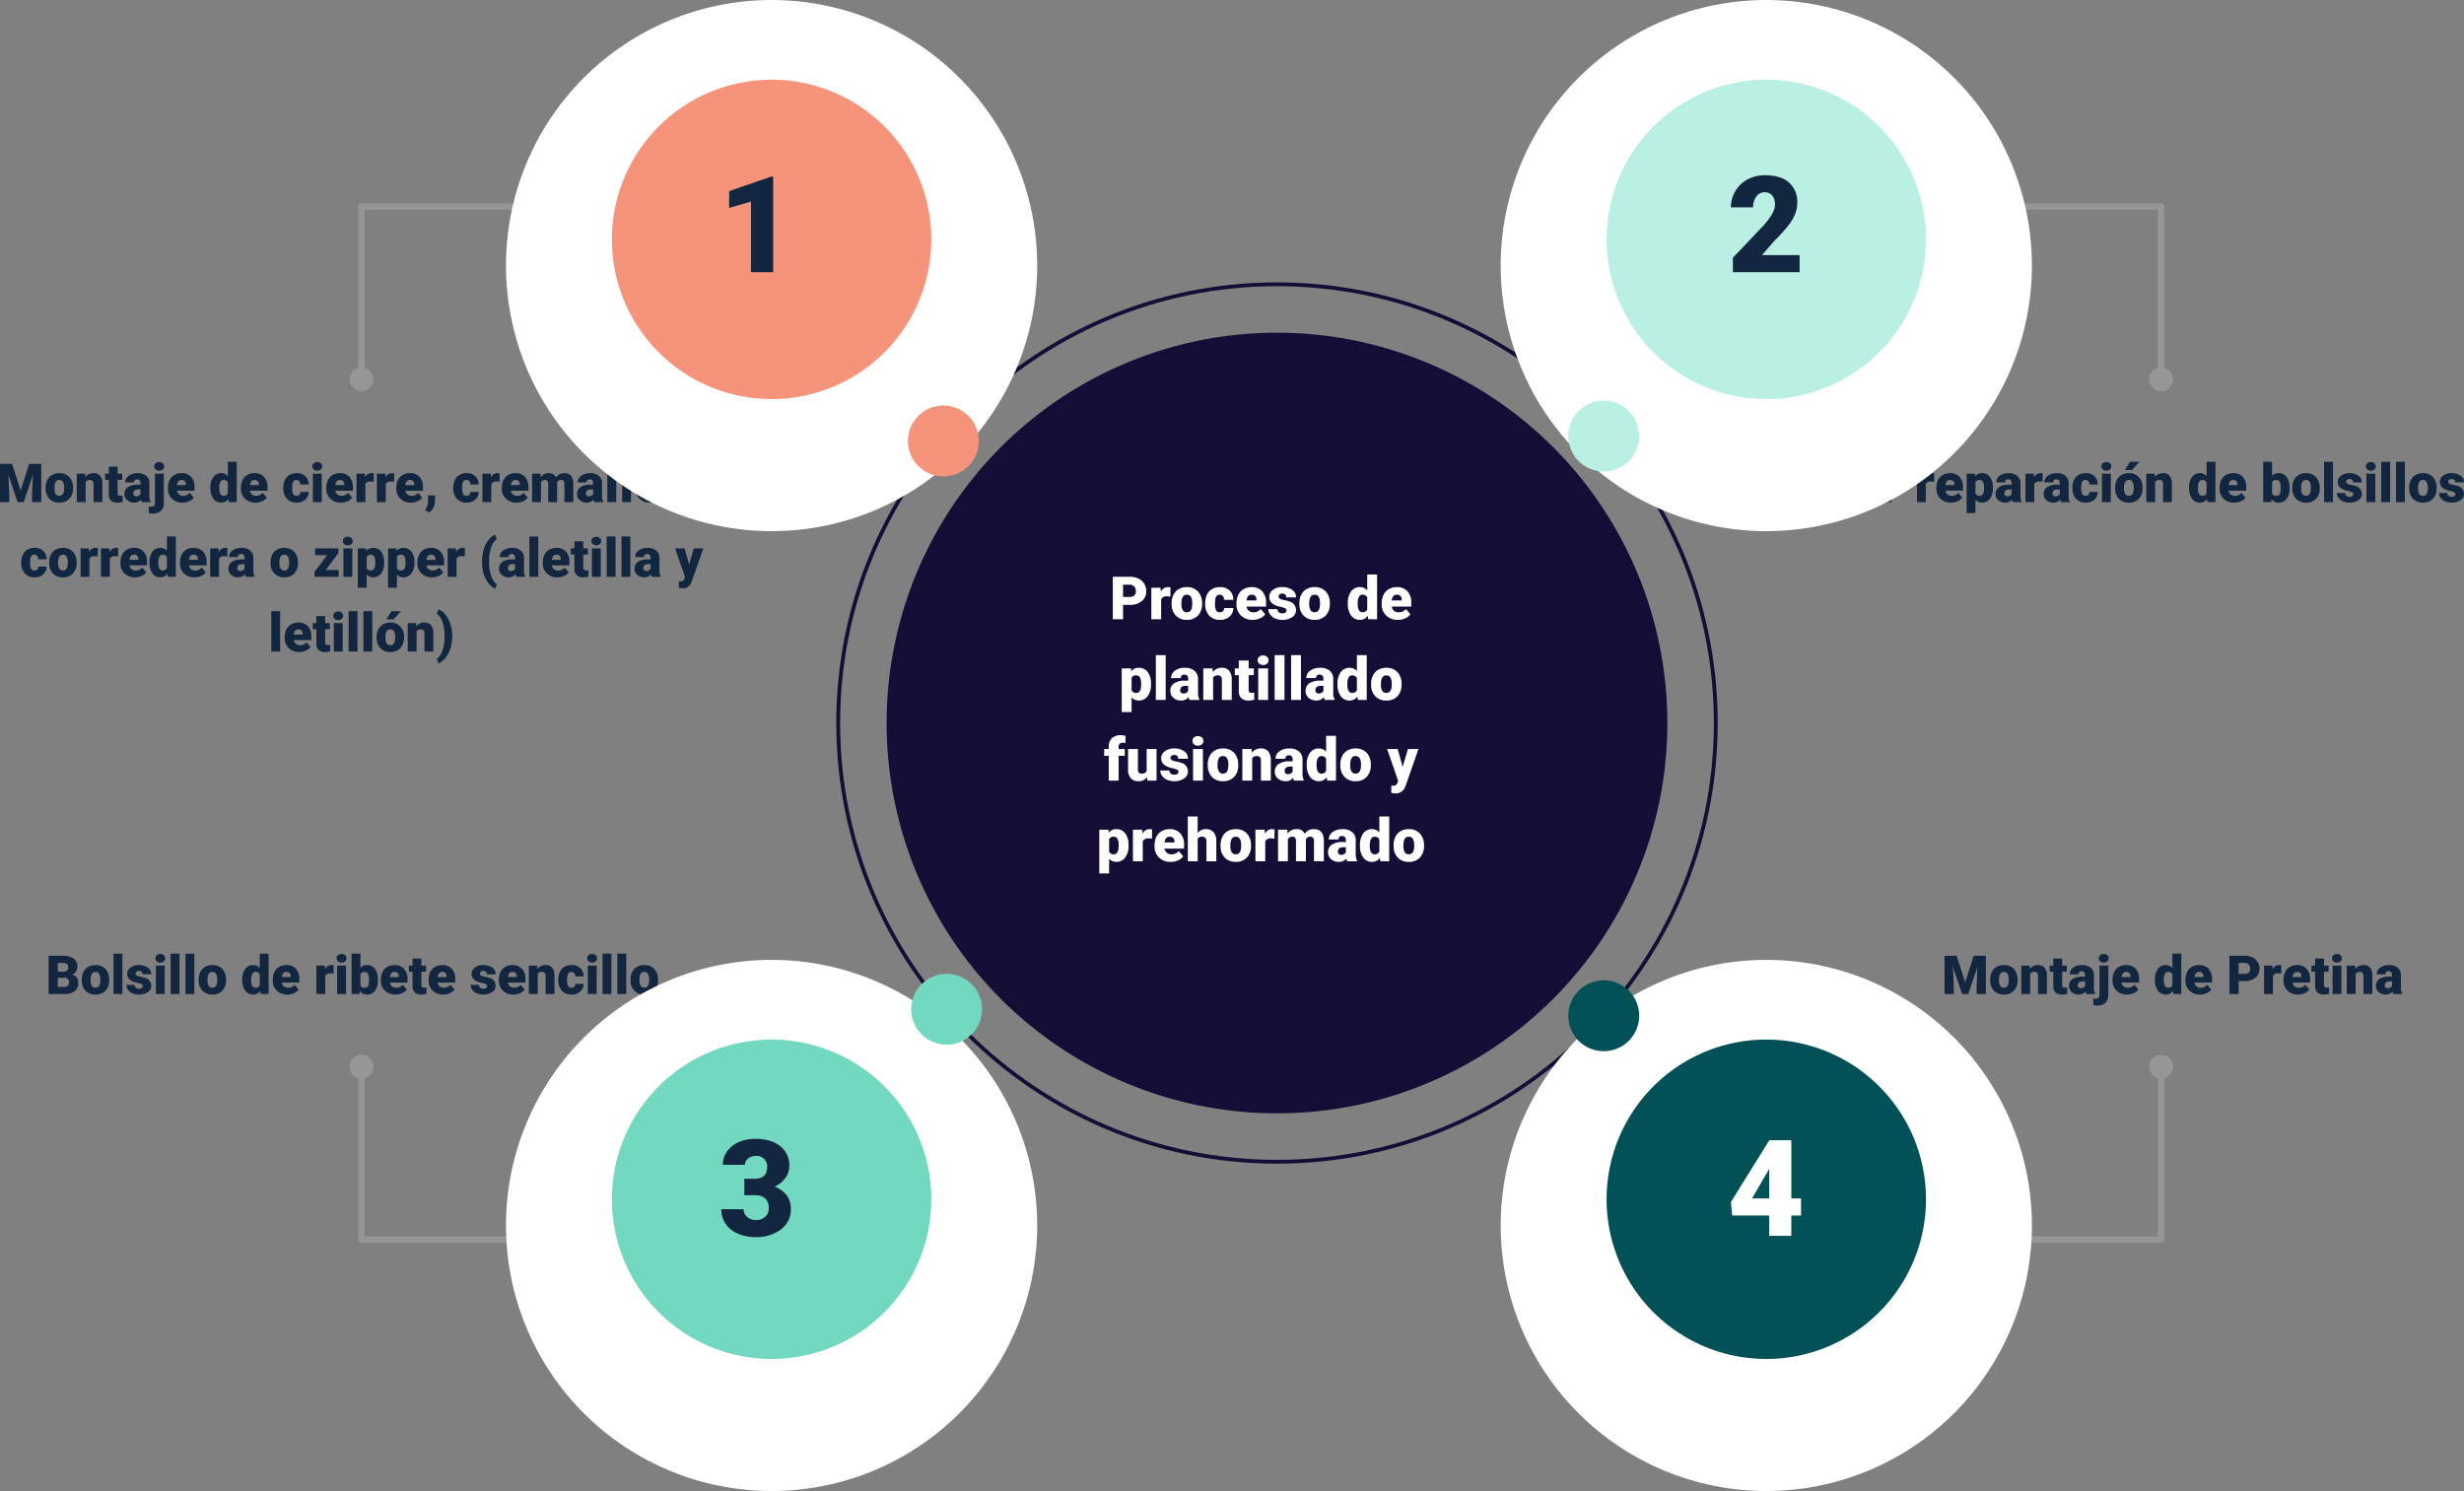 <svg xmlns="http://www.w3.org/2000/svg" xmlns:xlink="http://www.w3.org/1999/xlink" width="824.518" height="499.007" viewBox="0 0 824.518 499.007">
  <rect x="0" y="0" width="824.518" height="499.007" fill="#808080" stroke="none"/>
  <defs>
    <clipPath id="clip-path">
      <rect id="Rectángulo_362139" data-name="Rectángulo 362139" width="610.152" height="499.007" fill="none"/>
    </clipPath>
    <clipPath id="clip-path-2">
      <rect id="Rectángulo_362127" data-name="Rectángulo 362127" width="610.154" height="499.007" fill="none"/>
    </clipPath>
    <clipPath id="clip-path-4">
      <rect id="Rectángulo_362131" data-name="Rectángulo 362131" width="177.765" height="177.763" fill="none"/>
    </clipPath>
    <clipPath id="clip-path-5">
      <path id="Trazado_775838" data-name="Trazado 775838" d="M359.677,88.882A88.882,88.882,0,1,1,270.794,0a88.881,88.881,0,0,1,88.883,88.882" transform="translate(-181.912)" fill="none"/>
    </clipPath>
    <radialGradient id="radial-gradient" cx="0.5" cy="0.5" r="0.5" gradientTransform="matrix(1, 0, 0, -1, 0, 5.614)" gradientUnits="objectBoundingBox">
      <stop offset="0" stop-color="#acc2d4"/>
      <stop offset="0.36" stop-color="#acc2d4"/>
      <stop offset="0.444" stop-color="#baccdb"/>
      <stop offset="0.684" stop-color="#dfe8ee"/>
      <stop offset="0.878" stop-color="#f6f8fa"/>
      <stop offset="1" stop-color="#fff"/>
    </radialGradient>
    <clipPath id="clip-path-6">
      <rect id="Rectángulo_362133" data-name="Rectángulo 362133" width="177.765" height="177.764" fill="none"/>
    </clipPath>
    <clipPath id="clip-path-7">
      <path id="Trazado_775841" data-name="Trazado 775841" d="M359.677,240.593a88.882,88.882,0,1,1-88.883-88.882,88.882,88.882,0,0,1,88.883,88.882" transform="translate(-181.912 -151.711)" fill="none"/>
    </clipPath>
    <radialGradient id="radial-gradient-2" r="0.5" gradientTransform="matrix(1, 0, 0, -1, 0, 2)" xlink:href="#radial-gradient"/>
    <clipPath id="clip-path-8">
      <rect id="Rectángulo_362135" data-name="Rectángulo 362135" width="177.764" height="177.763" fill="none"/>
    </clipPath>
    <clipPath id="clip-path-9">
      <path id="Trazado_775844" data-name="Trazado 775844" d="M202.482,88.882A88.882,88.882,0,1,1,113.6,0a88.881,88.881,0,0,1,88.882,88.882" transform="translate(-24.717)" fill="none"/>
    </clipPath>
    <radialGradient id="radial-gradient-3" r="0.5" xlink:href="#radial-gradient"/>
    <clipPath id="clip-path-10">
      <rect id="Rectángulo_362137" data-name="Rectángulo 362137" width="177.764" height="177.764" fill="none"/>
    </clipPath>
    <clipPath id="clip-path-11">
      <path id="Trazado_775847" data-name="Trazado 775847" d="M202.482,240.593A88.882,88.882,0,1,1,113.6,151.711a88.882,88.882,0,0,1,88.882,88.882" transform="translate(-24.717 -151.711)" fill="none"/>
    </clipPath>
    <radialGradient id="radial-gradient-4" r="0.5" gradientTransform="matrix(1, 0, 0, -1, 0, 2)" xlink:href="#radial-gradient"/>
  </defs>
  <g id="Grupo_1054940" data-name="Grupo 1054940" transform="translate(-378.027 -2414)">
    <path id="Trazado_776229" data-name="Trazado 776229" d="M-101.716,0V-12.8h4.6a6.509,6.509,0,0,1,3.757.905,3.012,3.012,0,0,1,1.288,2.628,3.045,3.045,0,0,1-.457,1.7A2.663,2.663,0,0,1-93.876-6.53a2.7,2.7,0,0,1,1.538.984A2.862,2.862,0,0,1-91.8-3.788,3.388,3.388,0,0,1-92.993-.962,5.667,5.667,0,0,1-96.521,0Zm3.085-5.44v3.067h2.021a1.923,1.923,0,0,0,1.283-.382,1.338,1.338,0,0,0,.448-1.077A1.419,1.419,0,0,0-96.469-5.44Zm0-2.021h1.608a2.29,2.29,0,0,0,1.441-.369,1.308,1.308,0,0,0,.431-1.063,1.373,1.373,0,0,0-.466-1.165,2.5,2.5,0,0,0-1.5-.356h-1.512Zm8.016,2.619a5.613,5.613,0,0,1,.554-2.536,3.96,3.96,0,0,1,1.591-1.709,4.791,4.791,0,0,1,2.435-.6A4.373,4.373,0,0,1-82.67-8.363a5.076,5.076,0,0,1,1.23,3.6v.105a4.925,4.925,0,0,1-1.235,3.529A4.384,4.384,0,0,1-86.019.176a4.434,4.434,0,0,1-3.261-1.217,4.761,4.761,0,0,1-1.327-3.3Zm2.962.185a3.538,3.538,0,0,0,.413,1.934,1.376,1.376,0,0,0,1.222.615q1.582,0,1.617-2.435v-.3q0-2.558-1.635-2.558-1.485,0-1.608,2.206ZM-77.01,0H-79.98V-13.5h2.971Zm6.8-2.672a.684.684,0,0,0-.4-.606,6.016,6.016,0,0,0-1.5-.475A6.853,6.853,0,0,1-73.934-4.4a3.062,3.062,0,0,1-1.1-.971,2.319,2.319,0,0,1-.378-1.31,2.628,2.628,0,0,1,1.081-2.158,4.453,4.453,0,0,1,2.83-.848,4.934,4.934,0,0,1,3.023.853,2.666,2.666,0,0,1,1.143,2.241H-70.3q0-1.143-1.2-1.143a1.194,1.194,0,0,0-.782.259.8.8,0,0,0-.316.646.737.737,0,0,0,.387.642,3.654,3.654,0,0,0,1.235.4,10.671,10.671,0,0,1,1.49.378A2.706,2.706,0,0,1-67.351-2.76,2.491,2.491,0,0,1-68.506-.642,5.068,5.068,0,0,1-71.5.176a5.172,5.172,0,0,1-2.18-.439,3.645,3.645,0,0,1-1.494-1.2,2.707,2.707,0,0,1-.536-1.591h2.769a1.145,1.145,0,0,0,.439.962,1.808,1.808,0,0,0,1.081.3,1.422,1.422,0,0,0,.91-.246A.787.787,0,0,0-70.207-2.672ZM-62.842,0h-2.971V-9.51h2.971Zm-3.146-11.962A1.322,1.322,0,0,1-65.531-13a1.724,1.724,0,0,1,1.187-.4,1.724,1.724,0,0,1,1.187.4,1.322,1.322,0,0,1,.457,1.037,1.322,1.322,0,0,1-.457,1.037,1.724,1.724,0,0,1-1.187.4,1.724,1.724,0,0,1-1.187-.4A1.322,1.322,0,0,1-65.988-11.962ZM-57.894,0h-2.971V-13.5h2.971Zm4.948,0h-2.971V-13.5h2.971Zm1.45-4.843a5.613,5.613,0,0,1,.554-2.536,3.96,3.96,0,0,1,1.591-1.709,4.791,4.791,0,0,1,2.435-.6A4.373,4.373,0,0,1-43.55-8.363a5.076,5.076,0,0,1,1.23,3.6v.105a4.925,4.925,0,0,1-1.235,3.529A4.384,4.384,0,0,1-46.9.176a4.434,4.434,0,0,1-3.261-1.217,4.761,4.761,0,0,1-1.327-3.3Zm2.962.185a3.538,3.538,0,0,0,.413,1.934,1.376,1.376,0,0,0,1.222.615q1.582,0,1.617-2.435v-.3q0-2.558-1.635-2.558-1.485,0-1.608,2.206Zm11.628-.167a5.809,5.809,0,0,1,.976-3.56,3.211,3.211,0,0,1,2.725-1.3,2.731,2.731,0,0,1,2.145,1V-13.5h2.971V0h-2.663L-30.9-1.02a2.8,2.8,0,0,1-2.32,1.2,3.205,3.205,0,0,1-2.689-1.3A5.993,5.993,0,0,1-36.905-4.825Zm2.962.185q0,2.531,1.477,2.531a1.458,1.458,0,0,0,1.406-.826V-6.557A1.419,1.419,0,0,0-32.449-7.4q-1.371,0-1.485,2.215ZM-21.806.176a4.889,4.889,0,0,1-3.542-1.305,4.507,4.507,0,0,1-1.354-3.4v-.246a5.84,5.84,0,0,1,.541-2.575,3.955,3.955,0,0,1,1.578-1.727,4.763,4.763,0,0,1,2.461-.611,4.117,4.117,0,0,1,3.164,1.244A4.887,4.887,0,0,1-17.8-4.975v1.151h-5.889a2.135,2.135,0,0,0,.694,1.257,2.066,2.066,0,0,0,1.389.457,2.662,2.662,0,0,0,2.2-.984l1.354,1.6A3.784,3.784,0,0,1-19.622-.277,5.3,5.3,0,0,1-21.806.176ZM-22.14-7.4q-1.3,0-1.547,1.723H-20.7v-.229a1.467,1.467,0,0,0-.36-1.1A1.434,1.434,0,0,0-22.14-7.4Zm15.768.571-.976-.07a1.752,1.752,0,0,0-1.793.879V0H-12.1V-9.51h2.777l.1,1.222a2.294,2.294,0,0,1,2.083-1.4,2.888,2.888,0,0,1,.826.105ZM-2.18,0H-5.15V-9.51H-2.18ZM-5.326-11.962A1.322,1.322,0,0,1-4.869-13a1.724,1.724,0,0,1,1.187-.4A1.724,1.724,0,0,1-2.5-13a1.322,1.322,0,0,1,.457,1.037A1.322,1.322,0,0,1-2.5-10.925a1.724,1.724,0,0,1-1.187.4,1.724,1.724,0,0,1-1.187-.4A1.322,1.322,0,0,1-5.326-11.962Zm13.8,7.286a5.8,5.8,0,0,1-.967,3.595A3.238,3.238,0,0,1,4.781.176,2.81,2.81,0,0,1,2.443-.976L2.32,0H-.334V-13.5H2.628v4.755a2.711,2.711,0,0,1,2.136-.94A3.239,3.239,0,0,1,7.506-8.411a5.826,5.826,0,0,1,.967,3.586ZM5.5-4.86a3.878,3.878,0,0,0-.365-1.956A1.229,1.229,0,0,0,4.017-7.4a1.418,1.418,0,0,0-1.389.765v3.779A1.426,1.426,0,0,0,4.034-2.1,1.258,1.258,0,0,0,5.361-3.12,7.333,7.333,0,0,0,5.5-4.86ZM14.379.176a4.889,4.889,0,0,1-3.542-1.305,4.507,4.507,0,0,1-1.354-3.4v-.246a5.84,5.84,0,0,1,.541-2.575A3.955,3.955,0,0,1,11.6-9.075a4.763,4.763,0,0,1,2.461-.611,4.117,4.117,0,0,1,3.164,1.244,4.887,4.887,0,0,1,1.16,3.467v1.151H12.5a2.135,2.135,0,0,0,.694,1.257,2.066,2.066,0,0,0,1.389.457,2.662,2.662,0,0,0,2.2-.984l1.354,1.6A3.784,3.784,0,0,1,16.563-.277,5.3,5.3,0,0,1,14.379.176ZM14.045-7.4q-1.3,0-1.547,1.723h2.988v-.229a1.467,1.467,0,0,0-.36-1.1A1.434,1.434,0,0,0,14.045-7.4Zm8.982-4.474V-9.51h1.564v2.057H23.027V-3.1a1.111,1.111,0,0,0,.193.747,1.037,1.037,0,0,0,.765.211,4.345,4.345,0,0,0,.738-.053V-.079a5.466,5.466,0,0,1-1.67.255,3.1,3.1,0,0,1-2.259-.721,2.954,2.954,0,0,1-.729-2.188v-4.72H18.853V-9.51h1.213v-2.364ZM30.357.176a4.889,4.889,0,0,1-3.542-1.305,4.507,4.507,0,0,1-1.354-3.4v-.246A5.84,5.84,0,0,1,26-7.348,3.955,3.955,0,0,1,27.58-9.075a4.763,4.763,0,0,1,2.461-.611,4.117,4.117,0,0,1,3.164,1.244,4.887,4.887,0,0,1,1.16,3.467v1.151H28.477a2.135,2.135,0,0,0,.694,1.257,2.066,2.066,0,0,0,1.389.457,2.662,2.662,0,0,0,2.2-.984l1.354,1.6A3.784,3.784,0,0,1,32.542-.277,5.3,5.3,0,0,1,30.357.176ZM30.023-7.4q-1.3,0-1.547,1.723h2.988v-.229a1.467,1.467,0,0,0-.36-1.1A1.434,1.434,0,0,0,30.023-7.4ZM45.018-2.672a.684.684,0,0,0-.4-.606,6.016,6.016,0,0,0-1.5-.475A6.853,6.853,0,0,1,41.291-4.4a3.062,3.062,0,0,1-1.1-.971,2.319,2.319,0,0,1-.378-1.31A2.628,2.628,0,0,1,40.9-8.837a4.453,4.453,0,0,1,2.83-.848,4.934,4.934,0,0,1,3.023.853,2.666,2.666,0,0,1,1.143,2.241H44.921q0-1.143-1.2-1.143a1.194,1.194,0,0,0-.782.259.8.8,0,0,0-.316.646A.737.737,0,0,0,43-6.187a3.654,3.654,0,0,0,1.235.4,10.671,10.671,0,0,1,1.49.378A2.706,2.706,0,0,1,47.874-2.76,2.491,2.491,0,0,1,46.718-.642a5.068,5.068,0,0,1-2.993.817,5.172,5.172,0,0,1-2.18-.439,3.645,3.645,0,0,1-1.494-1.2,2.707,2.707,0,0,1-.536-1.591h2.769a1.145,1.145,0,0,0,.439.962,1.808,1.808,0,0,0,1.081.3,1.422,1.422,0,0,0,.91-.246A.787.787,0,0,0,45.018-2.672ZM53.859.176a4.889,4.889,0,0,1-3.542-1.305,4.507,4.507,0,0,1-1.354-3.4v-.246A5.84,5.84,0,0,1,49.5-7.348a3.955,3.955,0,0,1,1.578-1.727,4.763,4.763,0,0,1,2.461-.611,4.117,4.117,0,0,1,3.164,1.244,4.887,4.887,0,0,1,1.16,3.467v1.151H51.979a2.135,2.135,0,0,0,.694,1.257,2.066,2.066,0,0,0,1.389.457,2.662,2.662,0,0,0,2.2-.984l1.354,1.6A3.784,3.784,0,0,1,56.043-.277,5.3,5.3,0,0,1,53.859.176ZM53.525-7.4q-1.3,0-1.547,1.723h2.988v-.229a1.467,1.467,0,0,0-.36-1.1A1.434,1.434,0,0,0,53.525-7.4ZM61.778-9.51l.1,1.116a3.225,3.225,0,0,1,2.716-1.292A2.713,2.713,0,0,1,66.81-8.8a4.226,4.226,0,0,1,.76,2.672V0H64.6V-6a1.6,1.6,0,0,0-.29-1.059A1.342,1.342,0,0,0,63.255-7.4a1.413,1.413,0,0,0-1.292.686V0H59V-9.51Zm11.452,7.4a1.317,1.317,0,0,0,.967-.338,1.241,1.241,0,0,0,.334-.945h2.777A3.288,3.288,0,0,1,76.188-.826a4.168,4.168,0,0,1-2.887,1,4.22,4.22,0,0,1-3.27-1.3,5.125,5.125,0,0,1-1.2-3.6v-.123A5.792,5.792,0,0,1,69.368-7.4a3.872,3.872,0,0,1,1.534-1.7,4.573,4.573,0,0,1,2.373-.593,4.116,4.116,0,0,1,2.944,1.028,3.647,3.647,0,0,1,1.09,2.786H74.531A1.626,1.626,0,0,0,74.171-7a1.244,1.244,0,0,0-.967-.4q-1.151,0-1.345,1.468A10.357,10.357,0,0,0,71.8-4.649a4.068,4.068,0,0,0,.343,1.986A1.187,1.187,0,0,0,73.23-2.109ZM81.686,0H78.715V-9.51h2.971ZM78.539-11.962A1.322,1.322,0,0,1,79-13a1.724,1.724,0,0,1,1.187-.4,1.724,1.724,0,0,1,1.187.4,1.322,1.322,0,0,1,.457,1.037,1.322,1.322,0,0,1-.457,1.037,1.724,1.724,0,0,1-1.187.4,1.724,1.724,0,0,1-1.187-.4A1.322,1.322,0,0,1,78.539-11.962ZM86.634,0H83.663V-13.5h2.971Zm4.948,0H88.611V-13.5h2.971Zm1.45-4.843a5.613,5.613,0,0,1,.554-2.536,3.96,3.96,0,0,1,1.591-1.709,4.791,4.791,0,0,1,2.435-.6,4.373,4.373,0,0,1,3.366,1.323,5.076,5.076,0,0,1,1.23,3.6v.105a4.925,4.925,0,0,1-1.235,3.529A4.384,4.384,0,0,1,97.629.176a4.434,4.434,0,0,1-3.261-1.217,4.761,4.761,0,0,1-1.327-3.3Zm2.962.185a3.538,3.538,0,0,0,.413,1.934,1.376,1.376,0,0,0,1.222.615q1.582,0,1.617-2.435v-.3q0-2.558-1.635-2.558Q96.126-7.4,96-5.194Z" transform="translate(496 2746.672)" fill="#12263f"/>
    <path id="Trazado_776228" data-name="Trazado 776228" d="M-116.921-12.8l2.856,8.9,2.848-8.9h4.061V0h-3.094V-2.988l.3-6.117L-113.045,0h-2.039l-3.1-9.114.3,6.126V0h-3.085V-12.8Zm11.215,7.954a5.613,5.613,0,0,1,.554-2.536,3.96,3.96,0,0,1,1.591-1.709,4.791,4.791,0,0,1,2.435-.6,4.373,4.373,0,0,1,3.366,1.323,5.076,5.076,0,0,1,1.23,3.6v.105a4.925,4.925,0,0,1-1.235,3.529A4.384,4.384,0,0,1-101.109.176a4.434,4.434,0,0,1-3.261-1.217,4.761,4.761,0,0,1-1.327-3.3Zm2.962.185a3.538,3.538,0,0,0,.413,1.934,1.376,1.376,0,0,0,1.222.615q1.582,0,1.617-2.435v-.3q0-2.558-1.635-2.558-1.485,0-1.608,2.206ZM-92.5-9.51l.1,1.116a3.225,3.225,0,0,1,2.716-1.292,2.713,2.713,0,0,1,2.219.888,4.226,4.226,0,0,1,.76,2.672V0h-2.971V-6a1.6,1.6,0,0,0-.29-1.059A1.342,1.342,0,0,0-91.028-7.4a1.413,1.413,0,0,0-1.292.686V0h-2.962V-9.51Zm10.881-2.364V-9.51h1.564v2.057h-1.564V-3.1a1.111,1.111,0,0,0,.193.747,1.037,1.037,0,0,0,.765.211,4.345,4.345,0,0,0,.738-.053V-.079A5.466,5.466,0,0,1-81.6.176a3.1,3.1,0,0,1-2.259-.721,2.954,2.954,0,0,1-.729-2.188v-4.72H-85.8V-9.51h1.213v-2.364ZM-73.538,0a3.344,3.344,0,0,1-.281-.853A2.754,2.754,0,0,1-76.1.176,3.374,3.374,0,0,1-78.39-.637a2.588,2.588,0,0,1-.94-2.043,2.66,2.66,0,0,1,1.143-2.338,5.821,5.821,0,0,1,3.322-.791h.914v-.5q0-1.31-1.134-1.31A.925.925,0,0,0-76.14-6.583H-79.1a2.659,2.659,0,0,1,1.173-2.241,4.927,4.927,0,0,1,2.993-.861,4.323,4.323,0,0,1,2.874.888A3.086,3.086,0,0,1-70.98-6.363v4.21a4.311,4.311,0,0,0,.4,2V0Zm-1.854-1.934a1.652,1.652,0,0,0,.918-.237,1.487,1.487,0,0,0,.523-.536V-4.228h-.861q-1.547,0-1.547,1.389a.848.848,0,0,0,.272.655A.986.986,0,0,0-75.393-1.934Zm9.237-7.576V.325a3.452,3.452,0,0,1-.967,2.6,3.714,3.714,0,0,1-2.672.914,6.308,6.308,0,0,1-1.4-.149V1.45a5.667,5.667,0,0,0,.835.079A1.084,1.084,0,0,0-69.126.308V-9.51Zm-3.19-2.452A1.322,1.322,0,0,1-68.889-13a1.724,1.724,0,0,1,1.187-.4,1.724,1.724,0,0,1,1.187.4,1.322,1.322,0,0,1,.457,1.037,1.322,1.322,0,0,1-.457,1.037,1.724,1.724,0,0,1-1.187.4,1.724,1.724,0,0,1-1.187-.4A1.322,1.322,0,0,1-69.346-11.962ZM-59.88.176a4.889,4.889,0,0,1-3.542-1.305,4.507,4.507,0,0,1-1.354-3.4v-.246a5.84,5.84,0,0,1,.541-2.575,3.955,3.955,0,0,1,1.578-1.727A4.763,4.763,0,0,1-60.2-9.686a4.117,4.117,0,0,1,3.164,1.244,4.887,4.887,0,0,1,1.16,3.467v1.151h-5.889a2.135,2.135,0,0,0,.694,1.257,2.066,2.066,0,0,0,1.389.457,2.662,2.662,0,0,0,2.2-.984l1.354,1.6A3.784,3.784,0,0,1-57.7-.277,5.3,5.3,0,0,1-59.88.176ZM-60.214-7.4q-1.3,0-1.547,1.723h2.988v-.229a1.467,1.467,0,0,0-.36-1.1A1.434,1.434,0,0,0-60.214-7.4Zm9.642,2.575a5.809,5.809,0,0,1,.976-3.56,3.211,3.211,0,0,1,2.725-1.3,2.731,2.731,0,0,1,2.145,1V-13.5h2.971V0H-44.42l-.149-1.02a2.8,2.8,0,0,1-2.32,1.2,3.205,3.205,0,0,1-2.689-1.3A5.993,5.993,0,0,1-50.572-4.825Zm2.962.185q0,2.531,1.477,2.531a1.458,1.458,0,0,0,1.406-.826V-6.557A1.419,1.419,0,0,0-46.116-7.4q-1.371,0-1.485,2.215ZM-35.473.176a4.889,4.889,0,0,1-3.542-1.305,4.507,4.507,0,0,1-1.354-3.4v-.246a5.84,5.84,0,0,1,.541-2.575A3.955,3.955,0,0,1-38.25-9.075a4.763,4.763,0,0,1,2.461-.611,4.117,4.117,0,0,1,3.164,1.244,4.887,4.887,0,0,1,1.16,3.467v1.151h-5.889a2.135,2.135,0,0,0,.694,1.257,2.066,2.066,0,0,0,1.389.457,2.662,2.662,0,0,0,2.2-.984l1.354,1.6A3.784,3.784,0,0,1-33.289-.277,5.3,5.3,0,0,1-35.473.176ZM-35.807-7.4q-1.3,0-1.547,1.723h2.988v-.229a1.467,1.467,0,0,0-.36-1.1A1.434,1.434,0,0,0-35.807-7.4Zm14.036,5.291a1.317,1.317,0,0,0,.967-.338,1.241,1.241,0,0,0,.334-.945h2.777A3.288,3.288,0,0,1-18.813-.826a4.168,4.168,0,0,1-2.887,1,4.22,4.22,0,0,1-3.27-1.3,5.125,5.125,0,0,1-1.2-3.6v-.123A5.792,5.792,0,0,1-25.633-7.4a3.872,3.872,0,0,1,1.534-1.7,4.573,4.573,0,0,1,2.373-.593,4.116,4.116,0,0,1,2.944,1.028,3.647,3.647,0,0,1,1.09,2.786H-20.47A1.626,1.626,0,0,0-20.83-7a1.244,1.244,0,0,0-.967-.4q-1.151,0-1.345,1.468A10.357,10.357,0,0,0-23.2-4.649a4.068,4.068,0,0,0,.343,1.986A1.187,1.187,0,0,0-21.771-2.109ZM-13.315,0h-2.971V-9.51h2.971Zm-3.146-11.962A1.322,1.322,0,0,1-16-13a1.724,1.724,0,0,1,1.187-.4,1.724,1.724,0,0,1,1.187.4,1.322,1.322,0,0,1,.457,1.037,1.322,1.322,0,0,1-.457,1.037,1.724,1.724,0,0,1-1.187.4,1.724,1.724,0,0,1-1.187-.4A1.322,1.322,0,0,1-16.462-11.962ZM-6.891.176a4.889,4.889,0,0,1-3.542-1.305,4.507,4.507,0,0,1-1.354-3.4v-.246a5.84,5.84,0,0,1,.541-2.575A3.955,3.955,0,0,1-9.668-9.075a4.763,4.763,0,0,1,2.461-.611A4.117,4.117,0,0,1-4.043-8.442a4.887,4.887,0,0,1,1.16,3.467v1.151H-8.771a2.135,2.135,0,0,0,.694,1.257,2.066,2.066,0,0,0,1.389.457,2.662,2.662,0,0,0,2.2-.984l1.354,1.6A3.784,3.784,0,0,1-4.707-.277,5.3,5.3,0,0,1-6.891.176ZM-7.225-7.4q-1.3,0-1.547,1.723h2.988v-.229a1.467,1.467,0,0,0-.36-1.1A1.434,1.434,0,0,0-7.225-7.4Zm11.285.571L3.085-6.9a1.752,1.752,0,0,0-1.793.879V0H-1.67V-9.51H1.107l.1,1.222a2.294,2.294,0,0,1,2.083-1.4,2.888,2.888,0,0,1,.826.105Zm6.82,0L9.905-6.9a1.752,1.752,0,0,0-1.793.879V0H5.15V-9.51H7.928l.1,1.222a2.294,2.294,0,0,1,2.083-1.4,2.888,2.888,0,0,1,.826.105Zm5.669,7a4.889,4.889,0,0,1-3.542-1.305,4.507,4.507,0,0,1-1.354-3.4v-.246a5.84,5.84,0,0,1,.541-2.575,3.955,3.955,0,0,1,1.578-1.727,4.763,4.763,0,0,1,2.461-.611A4.117,4.117,0,0,1,19.4-8.442a4.887,4.887,0,0,1,1.16,3.467v1.151H14.669a2.135,2.135,0,0,0,.694,1.257,2.066,2.066,0,0,0,1.389.457,2.662,2.662,0,0,0,2.2-.984l1.354,1.6A3.784,3.784,0,0,1,18.734-.277,5.3,5.3,0,0,1,16.55.176ZM16.216-7.4q-1.3,0-1.547,1.723h2.988v-.229a1.467,1.467,0,0,0-.36-1.1A1.434,1.434,0,0,0,16.216-7.4ZM22.79,3.445l-1.494-.7.3-.6a4.874,4.874,0,0,0,.642-2.18v-2.2h2.373L24.6-.325a4.767,4.767,0,0,1-.519,2.057A5.226,5.226,0,0,1,22.79,3.445ZM35.1-2.109a1.317,1.317,0,0,0,.967-.338,1.241,1.241,0,0,0,.334-.945h2.777A3.288,3.288,0,0,1,38.061-.826a4.168,4.168,0,0,1-2.887,1,4.22,4.22,0,0,1-3.27-1.3,5.125,5.125,0,0,1-1.2-3.6v-.123A5.792,5.792,0,0,1,31.241-7.4a3.872,3.872,0,0,1,1.534-1.7,4.573,4.573,0,0,1,2.373-.593,4.116,4.116,0,0,1,2.944,1.028,3.647,3.647,0,0,1,1.09,2.786H36.4A1.626,1.626,0,0,0,36.044-7a1.244,1.244,0,0,0-.967-.4q-1.151,0-1.345,1.468a10.357,10.357,0,0,0-.062,1.283,4.068,4.068,0,0,0,.343,1.986A1.187,1.187,0,0,0,35.1-2.109Zm11.083-4.72-.976-.07a1.752,1.752,0,0,0-1.793.879V0H40.456V-9.51h2.777l.1,1.222a2.294,2.294,0,0,1,2.083-1.4,2.888,2.888,0,0,1,.826.105Zm5.669,7a4.889,4.889,0,0,1-3.542-1.305,4.507,4.507,0,0,1-1.354-3.4v-.246A5.84,5.84,0,0,1,47.5-7.348a3.955,3.955,0,0,1,1.578-1.727,4.763,4.763,0,0,1,2.461-.611A4.117,4.117,0,0,1,54.7-8.442a4.887,4.887,0,0,1,1.16,3.467v1.151H49.975a2.135,2.135,0,0,0,.694,1.257,2.066,2.066,0,0,0,1.389.457,2.662,2.662,0,0,0,2.2-.984l1.354,1.6A3.784,3.784,0,0,1,54.04-.277,5.3,5.3,0,0,1,51.855.176ZM51.521-7.4q-1.3,0-1.547,1.723h2.988v-.229a1.467,1.467,0,0,0-.36-1.1A1.434,1.434,0,0,0,51.521-7.4ZM59.854-9.51l.1,1.116a3.27,3.27,0,0,1,2.716-1.292A2.407,2.407,0,0,1,65.1-8.253,3.165,3.165,0,0,1,67.9-9.686q2.892,0,2.971,3.5V0H67.9V-6a1.813,1.813,0,0,0-.246-1.063,1.048,1.048,0,0,0-.9-.334,1.4,1.4,0,0,0-1.31.782l.009.123V0H62.481V-5.985a1.906,1.906,0,0,0-.237-1.081,1.045,1.045,0,0,0-.905-.334,1.42,1.42,0,0,0-1.3.782V0H57.076V-9.51ZM77.915,0a3.344,3.344,0,0,1-.281-.853A2.754,2.754,0,0,1,75.349.176a3.374,3.374,0,0,1-2.285-.813,2.588,2.588,0,0,1-.94-2.043,2.66,2.66,0,0,1,1.143-2.338,5.821,5.821,0,0,1,3.322-.791H77.5v-.5q0-1.31-1.134-1.31a.925.925,0,0,0-1.055,1.037H72.352a2.659,2.659,0,0,1,1.173-2.241,4.927,4.927,0,0,1,2.993-.861,4.323,4.323,0,0,1,2.874.888,3.086,3.086,0,0,1,1.081,2.435v4.21a4.311,4.311,0,0,0,.4,2V0ZM76.061-1.934a1.652,1.652,0,0,0,.918-.237,1.487,1.487,0,0,0,.523-.536V-4.228h-.861q-1.547,0-1.547,1.389a.848.848,0,0,0,.272.655A.986.986,0,0,0,76.061-1.934ZM85.236,0H82.266V-13.5h2.971Zm4.948,0H87.214V-13.5h2.971Zm6.425.176a4.889,4.889,0,0,1-3.542-1.305,4.507,4.507,0,0,1-1.354-3.4v-.246a5.84,5.84,0,0,1,.541-2.575,3.955,3.955,0,0,1,1.578-1.727,4.763,4.763,0,0,1,2.461-.611,4.117,4.117,0,0,1,3.164,1.244,4.887,4.887,0,0,1,1.16,3.467v1.151H94.729a2.135,2.135,0,0,0,.694,1.257,2.066,2.066,0,0,0,1.389.457,2.662,2.662,0,0,0,2.2-.984l1.354,1.6A3.784,3.784,0,0,1,98.793-.277,5.3,5.3,0,0,1,96.609.176ZM96.275-7.4q-1.3,0-1.547,1.723h2.988v-.229a1.467,1.467,0,0,0-.36-1.1A1.434,1.434,0,0,0,96.275-7.4Zm11.285.571-.976-.07a1.752,1.752,0,0,0-1.793.879V0H101.83V-9.51h2.777l.1,1.222a2.294,2.294,0,0,1,2.083-1.4,2.888,2.888,0,0,1,.826.105ZM113.722,0a3.344,3.344,0,0,1-.281-.853A2.754,2.754,0,0,1,111.155.176a3.374,3.374,0,0,1-2.285-.813,2.588,2.588,0,0,1-.94-2.043,2.66,2.66,0,0,1,1.143-2.338,5.821,5.821,0,0,1,3.322-.791h.914v-.5q0-1.31-1.134-1.31a.925.925,0,0,0-1.055,1.037h-2.962a2.659,2.659,0,0,1,1.173-2.241,4.927,4.927,0,0,1,2.993-.861A4.323,4.323,0,0,1,115.2-8.8a3.086,3.086,0,0,1,1.081,2.435v4.21a4.311,4.311,0,0,0,.4,2V0Zm-1.854-1.934a1.652,1.652,0,0,0,.918-.237,1.487,1.487,0,0,0,.523-.536V-4.228h-.861q-1.547,0-1.547,1.389a.848.848,0,0,0,.272.655A.986.986,0,0,0,111.867-1.934Zm7.093,5.379-1.494-.7.3-.6a4.874,4.874,0,0,0,.642-2.18v-2.2h2.373l-.009,1.907a4.767,4.767,0,0,1-.519,2.057A5.226,5.226,0,0,1,118.96,3.445ZM-109.463,22.891a1.317,1.317,0,0,0,.967-.338,1.241,1.241,0,0,0,.334-.945h2.777a3.288,3.288,0,0,1-1.121,2.566,4.168,4.168,0,0,1-2.887,1,4.22,4.22,0,0,1-3.27-1.3,5.125,5.125,0,0,1-1.2-3.6v-.123a5.792,5.792,0,0,1,.532-2.544,3.872,3.872,0,0,1,1.534-1.7,4.573,4.573,0,0,1,2.373-.593,4.116,4.116,0,0,1,2.944,1.028,3.647,3.647,0,0,1,1.09,2.786h-2.777a1.626,1.626,0,0,0-.36-1.134,1.244,1.244,0,0,0-.967-.4q-1.151,0-1.345,1.468a10.357,10.357,0,0,0-.062,1.283,4.068,4.068,0,0,0,.343,1.986A1.187,1.187,0,0,0-109.463,22.891Zm4.957-2.733a5.613,5.613,0,0,1,.554-2.536,3.96,3.96,0,0,1,1.591-1.709,4.791,4.791,0,0,1,2.435-.6,4.373,4.373,0,0,1,3.366,1.323,5.076,5.076,0,0,1,1.23,3.6v.105a4.925,4.925,0,0,1-1.235,3.529,4.384,4.384,0,0,1-3.344,1.305,4.434,4.434,0,0,1-3.261-1.217,4.761,4.761,0,0,1-1.327-3.3Zm2.962.185a3.538,3.538,0,0,0,.413,1.934,1.376,1.376,0,0,0,1.222.615q1.582,0,1.617-2.435v-.3q0-2.558-1.635-2.558-1.485,0-1.608,2.206Zm13.271-2.171-.976-.07a1.752,1.752,0,0,0-1.793.879V25H-94V15.49h2.777l.1,1.222a2.294,2.294,0,0,1,2.083-1.4,2.888,2.888,0,0,1,.826.105Zm6.82,0-.976-.07a1.752,1.752,0,0,0-1.793.879V25h-2.962V15.49h2.777l.1,1.222a2.294,2.294,0,0,1,2.083-1.4,2.888,2.888,0,0,1,.826.105Zm5.669,7a4.889,4.889,0,0,1-3.542-1.305,4.507,4.507,0,0,1-1.354-3.4v-.246a5.84,5.84,0,0,1,.541-2.575,3.955,3.955,0,0,1,1.578-1.727,4.763,4.763,0,0,1,2.461-.611,4.117,4.117,0,0,1,3.164,1.244,4.887,4.887,0,0,1,1.16,3.467v1.151h-5.889a2.135,2.135,0,0,0,.694,1.257,2.066,2.066,0,0,0,1.389.457,2.662,2.662,0,0,0,2.2-.984l1.354,1.6A3.784,3.784,0,0,1-73.6,24.723,5.3,5.3,0,0,1-75.784,25.176Zm-.334-7.576q-1.3,0-1.547,1.723h2.988v-.229a1.467,1.467,0,0,0-.36-1.1A1.434,1.434,0,0,0-76.118,17.6Zm5.159,2.575a5.809,5.809,0,0,1,.976-3.56,3.211,3.211,0,0,1,2.725-1.3,2.731,2.731,0,0,1,2.145,1V11.5h2.971V25h-2.663l-.149-1.02a2.8,2.8,0,0,1-2.32,1.2,3.205,3.205,0,0,1-2.689-1.3A5.993,5.993,0,0,1-70.958,20.175Zm2.962.185q0,2.531,1.477,2.531a1.458,1.458,0,0,0,1.406-.826V18.443A1.419,1.419,0,0,0-66.5,17.6q-1.371,0-1.485,2.215Zm12.138,4.816A4.889,4.889,0,0,1-59.4,23.871a4.507,4.507,0,0,1-1.354-3.4v-.246a5.84,5.84,0,0,1,.541-2.575,3.955,3.955,0,0,1,1.578-1.727,4.763,4.763,0,0,1,2.461-.611,4.117,4.117,0,0,1,3.164,1.244,4.887,4.887,0,0,1,1.16,3.467v1.151H-57.74a2.135,2.135,0,0,0,.694,1.257,2.066,2.066,0,0,0,1.389.457,2.662,2.662,0,0,0,2.2-.984l1.354,1.6a3.784,3.784,0,0,1-1.569,1.217A5.3,5.3,0,0,1-55.859,25.176Zm-.334-7.576q-1.3,0-1.547,1.723h2.988v-.229a1.467,1.467,0,0,0-.36-1.1A1.434,1.434,0,0,0-56.193,17.6Zm11.285.571-.976-.07a1.752,1.752,0,0,0-1.793.879V25h-2.962V15.49h2.777l.1,1.222a2.294,2.294,0,0,1,2.083-1.4,2.888,2.888,0,0,1,.826.105ZM-38.747,25a3.344,3.344,0,0,1-.281-.853,2.754,2.754,0,0,1-2.285,1.028,3.374,3.374,0,0,1-2.285-.813,2.588,2.588,0,0,1-.94-2.043A2.66,2.66,0,0,1-43.4,19.981a5.821,5.821,0,0,1,3.322-.791h.914v-.5q0-1.31-1.134-1.31a.925.925,0,0,0-1.055,1.037H-44.31a2.659,2.659,0,0,1,1.173-2.241,4.927,4.927,0,0,1,2.993-.861,4.323,4.323,0,0,1,2.874.888,3.086,3.086,0,0,1,1.081,2.435v4.21a4.311,4.311,0,0,0,.4,2V25ZM-40.6,23.066a1.652,1.652,0,0,0,.918-.237,1.487,1.487,0,0,0,.523-.536V20.772h-.861q-1.547,0-1.547,1.389a.848.848,0,0,0,.272.655A.986.986,0,0,0-40.6,23.066Zm10.16-2.909a5.613,5.613,0,0,1,.554-2.536A3.96,3.96,0,0,1-28.3,15.912a4.791,4.791,0,0,1,2.435-.6A4.373,4.373,0,0,1-22.5,16.637a5.076,5.076,0,0,1,1.23,3.6v.105A4.925,4.925,0,0,1-22.5,23.871a4.384,4.384,0,0,1-3.344,1.305A4.434,4.434,0,0,1-29.1,23.958a4.761,4.761,0,0,1-1.327-3.3Zm2.962.185a3.538,3.538,0,0,0,.413,1.934,1.376,1.376,0,0,0,1.222.615q1.582,0,1.617-2.435v-.3q0-2.558-1.635-2.558-1.485,0-1.608,2.206Zm15.5,2.373h4.333V25h-8.077V23.348l4.219-5.572h-4.034V15.49h7.8v1.6ZM-3.089,25H-6.06V15.49h2.971ZM-6.236,13.038A1.322,1.322,0,0,1-5.779,12a1.724,1.724,0,0,1,1.187-.4,1.724,1.724,0,0,1,1.187.4,1.322,1.322,0,0,1,.457,1.037,1.322,1.322,0,0,1-.457,1.037,1.724,1.724,0,0,1-1.187.4,1.724,1.724,0,0,1-1.187-.4A1.322,1.322,0,0,1-6.236,13.038Zm13.8,7.277a5.735,5.735,0,0,1-1,3.538,3.2,3.2,0,0,1-2.694,1.323,2.742,2.742,0,0,1-2.153-.958v4.438H-1.244V15.49H1.525l.088.879a2.742,2.742,0,0,1,2.241-1.055,3.224,3.224,0,0,1,2.733,1.3,5.805,5.805,0,0,1,.976,3.564ZM4.6,20.131Q4.6,17.6,3.125,17.6a1.394,1.394,0,0,0-1.406.756V22.1a1.439,1.439,0,0,0,1.424.791q1.415,0,1.459-2.443Zm13.1.185a5.735,5.735,0,0,1-1,3.538,3.2,3.2,0,0,1-2.694,1.323,2.742,2.742,0,0,1-2.153-.958v4.438H8.89V15.49h2.769l.088.879a2.742,2.742,0,0,1,2.241-1.055,3.224,3.224,0,0,1,2.733,1.3,5.805,5.805,0,0,1,.976,3.564Zm-2.962-.185q0-2.531-1.477-2.531a1.394,1.394,0,0,0-1.406.756V22.1a1.439,1.439,0,0,0,1.424.791q1.415,0,1.459-2.443ZM23.6,25.176a4.889,4.889,0,0,1-3.542-1.305,4.507,4.507,0,0,1-1.354-3.4v-.246a5.84,5.84,0,0,1,.541-2.575,3.955,3.955,0,0,1,1.578-1.727,4.763,4.763,0,0,1,2.461-.611,4.117,4.117,0,0,1,3.164,1.244,4.887,4.887,0,0,1,1.16,3.467v1.151H21.722a2.135,2.135,0,0,0,.694,1.257,2.066,2.066,0,0,0,1.389.457,2.662,2.662,0,0,0,2.2-.984l1.354,1.6a3.784,3.784,0,0,1-1.569,1.217A5.3,5.3,0,0,1,23.6,25.176ZM23.269,17.6q-1.3,0-1.547,1.723H24.71v-.229a1.467,1.467,0,0,0-.36-1.1A1.434,1.434,0,0,0,23.269,17.6Zm11.285.571-.976-.07a1.752,1.752,0,0,0-1.793.879V25H28.824V15.49H31.6l.1,1.222a2.294,2.294,0,0,1,2.083-1.4,2.888,2.888,0,0,1,.826.105ZM40.329,19.8a13.431,13.431,0,0,1,.571-3.99,9.629,9.629,0,0,1,1.578-3.129,5.6,5.6,0,0,1,2.237-1.793l.563,1.459a5.73,5.73,0,0,0-1.9,2.826,13.782,13.782,0,0,0-.681,4.5v.387a14.051,14.051,0,0,0,.672,4.588A5.706,5.706,0,0,0,45.277,27.5l-.562,1.459a5.547,5.547,0,0,1-2.237-1.8A9.484,9.484,0,0,1,40.9,24.042a13.5,13.5,0,0,1-.571-3.85ZM51.816,25a3.344,3.344,0,0,1-.281-.853,2.754,2.754,0,0,1-2.285,1.028,3.374,3.374,0,0,1-2.285-.813,2.588,2.588,0,0,1-.94-2.043,2.66,2.66,0,0,1,1.143-2.338,5.821,5.821,0,0,1,3.322-.791H51.4v-.5q0-1.31-1.134-1.31a.925.925,0,0,0-1.055,1.037H46.252a2.659,2.659,0,0,1,1.173-2.241,4.927,4.927,0,0,1,2.993-.861,4.323,4.323,0,0,1,2.874.888,3.086,3.086,0,0,1,1.081,2.435v4.21a4.311,4.311,0,0,0,.4,2V25Zm-1.854-1.934a1.652,1.652,0,0,0,.918-.237,1.487,1.487,0,0,0,.523-.536V20.772h-.861q-1.547,0-1.547,1.389a.848.848,0,0,0,.272.655A.986.986,0,0,0,49.961,23.066ZM59.137,25H56.167V11.5h2.971Zm6.425.176a4.889,4.889,0,0,1-3.542-1.305,4.507,4.507,0,0,1-1.354-3.4v-.246a5.84,5.84,0,0,1,.541-2.575,3.955,3.955,0,0,1,1.578-1.727,4.763,4.763,0,0,1,2.461-.611,4.117,4.117,0,0,1,3.164,1.244,4.887,4.887,0,0,1,1.16,3.467v1.151H63.681a2.135,2.135,0,0,0,.694,1.257,2.066,2.066,0,0,0,1.389.457,2.662,2.662,0,0,0,2.2-.984l1.354,1.6a3.784,3.784,0,0,1-1.569,1.217A5.3,5.3,0,0,1,65.562,25.176ZM65.228,17.6q-1.3,0-1.547,1.723h2.988v-.229a1.467,1.467,0,0,0-.36-1.1A1.434,1.434,0,0,0,65.228,17.6Zm8.982-4.474V15.49h1.564v2.057H74.21V21.9a1.111,1.111,0,0,0,.193.747,1.037,1.037,0,0,0,.765.211,4.345,4.345,0,0,0,.738-.053v2.118a5.466,5.466,0,0,1-1.67.255,3.1,3.1,0,0,1-2.259-.721,2.954,2.954,0,0,1-.729-2.188v-4.72H70.036V15.49h1.213V13.126ZM80.064,25H77.093V15.49h2.971ZM76.917,13.038A1.322,1.322,0,0,1,77.375,12a1.943,1.943,0,0,1,2.373,0,1.405,1.405,0,0,1,0,2.074,1.943,1.943,0,0,1-2.373,0A1.322,1.322,0,0,1,76.917,13.038ZM85.012,25H82.042V11.5h2.971Zm4.948,0H86.99V11.5H89.96Zm7.181,0a3.344,3.344,0,0,1-.281-.853,2.754,2.754,0,0,1-2.285,1.028,3.374,3.374,0,0,1-2.285-.813,2.588,2.588,0,0,1-.94-2.043,2.66,2.66,0,0,1,1.143-2.338,5.821,5.821,0,0,1,3.322-.791h.914v-.5q0-1.31-1.134-1.31a.925.925,0,0,0-1.055,1.037H91.578a2.659,2.659,0,0,1,1.173-2.241,4.927,4.927,0,0,1,2.993-.861,4.323,4.323,0,0,1,2.874.888A3.086,3.086,0,0,1,99.7,18.637v4.21a4.311,4.311,0,0,0,.4,2V25Zm-1.854-1.934a1.652,1.652,0,0,0,.918-.237,1.487,1.487,0,0,0,.523-.536V20.772h-.861q-1.547,0-1.547,1.389a.848.848,0,0,0,.272.655A.986.986,0,0,0,95.287,23.066Zm14.335-2.215L111.2,15.49h3.173l-3.876,11.1-.167.4a2.944,2.944,0,0,1-2.918,1.846,4.625,4.625,0,0,1-1.222-.176V26.547h.387a2.027,2.027,0,0,0,.954-.18,1.093,1.093,0,0,0,.488-.646l.237-.633-3.3-9.6h3.164ZM-27.229,50H-30.2V36.5h2.971Zm6.425.176a4.889,4.889,0,0,1-3.542-1.305,4.507,4.507,0,0,1-1.354-3.4v-.246a5.84,5.84,0,0,1,.541-2.575,3.955,3.955,0,0,1,1.578-1.727,4.763,4.763,0,0,1,2.461-.611,4.117,4.117,0,0,1,3.164,1.244,4.887,4.887,0,0,1,1.16,3.467v1.151h-5.889a2.135,2.135,0,0,0,.694,1.257,2.066,2.066,0,0,0,1.389.457,2.662,2.662,0,0,0,2.2-.984l1.354,1.6a3.784,3.784,0,0,1-1.569,1.217A5.3,5.3,0,0,1-20.8,50.176Zm-.334-7.576q-1.3,0-1.547,1.723H-19.7v-.229a1.467,1.467,0,0,0-.36-1.1A1.434,1.434,0,0,0-21.138,42.6Zm8.982-4.474V40.49h1.564v2.057h-1.564V46.9a1.111,1.111,0,0,0,.193.747,1.037,1.037,0,0,0,.765.211,4.345,4.345,0,0,0,.738-.053v2.118a5.466,5.466,0,0,1-1.67.255,3.1,3.1,0,0,1-2.259-.721,2.954,2.954,0,0,1-.729-2.188v-4.72H-16.33V40.49h1.213V38.126ZM-6.3,50H-9.272V40.49H-6.3ZM-9.448,38.038A1.322,1.322,0,0,1-8.991,37,1.724,1.724,0,0,1-7.8,36.6a1.724,1.724,0,0,1,1.187.4,1.322,1.322,0,0,1,.457,1.037,1.322,1.322,0,0,1-.457,1.037,1.724,1.724,0,0,1-1.187.4,1.724,1.724,0,0,1-1.187-.4A1.322,1.322,0,0,1-9.448,38.038ZM-1.354,50H-4.324V36.5h2.971Zm4.948,0H.624V36.5H3.595Zm1.45-4.843A5.613,5.613,0,0,1,5.6,42.622a3.96,3.96,0,0,1,1.591-1.709,4.791,4.791,0,0,1,2.435-.6,4.373,4.373,0,0,1,3.366,1.323,5.076,5.076,0,0,1,1.23,3.6v.105a4.925,4.925,0,0,1-1.235,3.529,4.384,4.384,0,0,1-3.344,1.305,4.434,4.434,0,0,1-3.261-1.217,4.761,4.761,0,0,1-1.327-3.3Zm2.962.185a3.538,3.538,0,0,0,.413,1.934,1.376,1.376,0,0,0,1.222.615q1.582,0,1.617-2.435v-.3q0-2.558-1.635-2.558-1.485,0-1.608,2.206ZM10.028,36.5h3.129l-2.443,2.76H8.3Zm8.218,3.99.1,1.116a3.225,3.225,0,0,1,2.716-1.292,2.713,2.713,0,0,1,2.219.888,4.226,4.226,0,0,1,.76,2.672V50H21.067V44a1.6,1.6,0,0,0-.29-1.059,1.342,1.342,0,0,0-1.055-.338,1.413,1.413,0,0,0-1.292.686V50H15.469V40.49Zm12.1,4.553a12.532,12.532,0,0,1-.606,3.92,10.008,10.008,0,0,1-1.674,3.186,5.574,5.574,0,0,1-2.307,1.806L25.2,52.5a5.787,5.787,0,0,0,1.89-2.812,13.577,13.577,0,0,0,.694-4.368v-.536a14.051,14.051,0,0,0-.672-4.588A5.706,5.706,0,0,0,25.2,37.344l.563-1.459a5.676,5.676,0,0,1,2.29,1.789,9.885,9.885,0,0,1,1.67,3.138,12.426,12.426,0,0,1,.628,3.845Z" transform="translate(499 2582.041)" fill="#12263f"/>
    <path id="Trazado_776231" data-name="Trazado 776231" d="M-72.224-12.8l2.856,8.9,2.848-8.9h4.061V0h-3.094V-2.988l.3-6.117L-68.348,0h-2.039l-3.1-9.114.3,6.126V0h-3.085V-12.8Zm11.215,7.954a5.613,5.613,0,0,1,.554-2.536,3.96,3.96,0,0,1,1.591-1.709,4.791,4.791,0,0,1,2.435-.6,4.373,4.373,0,0,1,3.366,1.323,5.076,5.076,0,0,1,1.23,3.6v.105a4.925,4.925,0,0,1-1.235,3.529A4.384,4.384,0,0,1-56.413.176a4.434,4.434,0,0,1-3.261-1.217A4.761,4.761,0,0,1-61-4.342Zm2.962.185a3.538,3.538,0,0,0,.413,1.934,1.376,1.376,0,0,0,1.222.615q1.582,0,1.617-2.435v-.3Q-54.8-7.4-56.43-7.4q-1.485,0-1.608,2.206ZM-47.808-9.51l.1,1.116A3.225,3.225,0,0,1-45-9.686a2.713,2.713,0,0,1,2.219.888,4.226,4.226,0,0,1,.76,2.672V0h-2.971V-6a1.6,1.6,0,0,0-.29-1.059A1.342,1.342,0,0,0-46.332-7.4a1.413,1.413,0,0,0-1.292.686V0h-2.962V-9.51Zm10.881-2.364V-9.51h1.564v2.057h-1.564V-3.1a1.111,1.111,0,0,0,.193.747,1.037,1.037,0,0,0,.765.211,4.345,4.345,0,0,0,.738-.053V-.079A5.466,5.466,0,0,1-36.9.176,3.1,3.1,0,0,1-39.16-.545a2.954,2.954,0,0,1-.729-2.188v-4.72H-41.1V-9.51h1.213v-2.364ZM-28.841,0a3.344,3.344,0,0,1-.281-.853A2.754,2.754,0,0,1-31.408.176a3.374,3.374,0,0,1-2.285-.813,2.588,2.588,0,0,1-.94-2.043,2.66,2.66,0,0,1,1.143-2.338,5.821,5.821,0,0,1,3.322-.791h.914v-.5q0-1.31-1.134-1.31a.925.925,0,0,0-1.055,1.037H-34.4a2.659,2.659,0,0,1,1.173-2.241,4.927,4.927,0,0,1,2.993-.861,4.323,4.323,0,0,1,2.874.888,3.086,3.086,0,0,1,1.081,2.435v4.21a4.311,4.311,0,0,0,.4,2V0ZM-30.7-1.934a1.652,1.652,0,0,0,.918-.237,1.487,1.487,0,0,0,.523-.536V-4.228h-.861q-1.547,0-1.547,1.389a.848.848,0,0,0,.272.655A.986.986,0,0,0-30.7-1.934Zm9.237-7.576V.325a3.452,3.452,0,0,1-.967,2.6,3.714,3.714,0,0,1-2.672.914,6.308,6.308,0,0,1-1.4-.149V1.45a5.667,5.667,0,0,0,.835.079A1.084,1.084,0,0,0-24.429.308V-9.51Zm-3.19-2.452A1.322,1.322,0,0,1-24.192-13a1.724,1.724,0,0,1,1.187-.4,1.724,1.724,0,0,1,1.187.4,1.322,1.322,0,0,1,.457,1.037,1.322,1.322,0,0,1-.457,1.037,1.724,1.724,0,0,1-1.187.4,1.724,1.724,0,0,1-1.187-.4A1.322,1.322,0,0,1-24.649-11.962ZM-15.183.176a4.889,4.889,0,0,1-3.542-1.305,4.507,4.507,0,0,1-1.354-3.4v-.246a5.84,5.84,0,0,1,.541-2.575A3.955,3.955,0,0,1-17.96-9.075,4.763,4.763,0,0,1-15.5-9.686a4.117,4.117,0,0,1,3.164,1.244,4.887,4.887,0,0,1,1.16,3.467v1.151h-5.889a2.135,2.135,0,0,0,.694,1.257,2.066,2.066,0,0,0,1.389.457,2.662,2.662,0,0,0,2.2-.984l1.354,1.6A3.784,3.784,0,0,1-13-.277,5.3,5.3,0,0,1-15.183.176ZM-15.517-7.4q-1.3,0-1.547,1.723h2.988v-.229a1.467,1.467,0,0,0-.36-1.1A1.434,1.434,0,0,0-15.517-7.4Zm9.642,2.575A5.809,5.809,0,0,1-4.9-8.385a3.211,3.211,0,0,1,2.725-1.3,2.731,2.731,0,0,1,2.145,1V-13.5H2.94V0H.277L.127-1.02a2.8,2.8,0,0,1-2.32,1.2,3.205,3.205,0,0,1-2.689-1.3A5.993,5.993,0,0,1-5.875-4.825Zm2.962.185q0,2.531,1.477,2.531A1.458,1.458,0,0,0-.031-2.936V-6.557A1.419,1.419,0,0,0-1.419-7.4Q-2.791-7.4-2.9-5.186ZM9.224.176A4.889,4.889,0,0,1,5.682-1.129a4.507,4.507,0,0,1-1.354-3.4v-.246a5.84,5.84,0,0,1,.541-2.575A3.955,3.955,0,0,1,6.447-9.075a4.763,4.763,0,0,1,2.461-.611,4.117,4.117,0,0,1,3.164,1.244,4.887,4.887,0,0,1,1.16,3.467v1.151H7.343a2.135,2.135,0,0,0,.694,1.257,2.066,2.066,0,0,0,1.389.457,2.662,2.662,0,0,0,2.2-.984l1.354,1.6A3.784,3.784,0,0,1,11.408-.277,5.3,5.3,0,0,1,9.224.176ZM8.89-7.4q-1.3,0-1.547,1.723h2.988v-.229a1.467,1.467,0,0,0-.36-1.1A1.434,1.434,0,0,0,8.89-7.4ZM22.126-4.342V0H19.042V-12.8h5.106a5.948,5.948,0,0,1,2.6.541,4.074,4.074,0,0,1,1.749,1.538,4.2,4.2,0,0,1,.62,2.263,3.7,3.7,0,0,1-1.34,2.993A5.561,5.561,0,0,1,24.1-4.342Zm0-2.382h2.021a1.906,1.906,0,0,0,1.367-.448,1.665,1.665,0,0,0,.47-1.266A2.059,2.059,0,0,0,25.5-9.87a1.712,1.712,0,0,0-1.318-.545H22.126Zm14.247-.105L35.4-6.9a1.752,1.752,0,0,0-1.793.879V0H30.643V-9.51H33.42l.1,1.222a2.294,2.294,0,0,1,2.083-1.4,2.888,2.888,0,0,1,.826.105Zm5.669,7A4.889,4.889,0,0,1,38.5-1.129a4.507,4.507,0,0,1-1.354-3.4v-.246a5.84,5.84,0,0,1,.541-2.575,3.955,3.955,0,0,1,1.578-1.727,4.763,4.763,0,0,1,2.461-.611A4.117,4.117,0,0,1,44.89-8.442a4.887,4.887,0,0,1,1.16,3.467v1.151H40.162a2.135,2.135,0,0,0,.694,1.257,2.066,2.066,0,0,0,1.389.457,2.662,2.662,0,0,0,2.2-.984l1.354,1.6A3.784,3.784,0,0,1,44.227-.277,5.3,5.3,0,0,1,42.042.176ZM41.708-7.4q-1.3,0-1.547,1.723H43.15v-.229a1.467,1.467,0,0,0-.36-1.1A1.434,1.434,0,0,0,41.708-7.4Zm8.982-4.474V-9.51h1.564v2.057H50.691V-3.1a1.111,1.111,0,0,0,.193.747,1.037,1.037,0,0,0,.765.211,4.345,4.345,0,0,0,.738-.053V-.079a5.466,5.466,0,0,1-1.67.255,3.1,3.1,0,0,1-2.259-.721,2.954,2.954,0,0,1-.729-2.188v-4.72H46.516V-9.51h1.213v-2.364ZM56.544,0H53.574V-9.51h2.971ZM53.4-11.962A1.322,1.322,0,0,1,53.855-13a1.724,1.724,0,0,1,1.187-.4,1.724,1.724,0,0,1,1.187.4,1.322,1.322,0,0,1,.457,1.037,1.322,1.322,0,0,1-.457,1.037,1.724,1.724,0,0,1-1.187.4,1.724,1.724,0,0,1-1.187-.4A1.322,1.322,0,0,1,53.4-11.962Zm7.69,2.452.1,1.116A3.225,3.225,0,0,1,63.9-9.686,2.713,2.713,0,0,1,66.12-8.8a4.226,4.226,0,0,1,.76,2.672V0H63.91V-6a1.6,1.6,0,0,0-.29-1.059A1.342,1.342,0,0,0,62.565-7.4a1.413,1.413,0,0,0-1.292.686V0H58.311V-9.51ZM73.876,0A3.344,3.344,0,0,1,73.6-.853,2.754,2.754,0,0,1,71.31.176a3.374,3.374,0,0,1-2.285-.813,2.588,2.588,0,0,1-.94-2.043,2.66,2.66,0,0,1,1.143-2.338,5.821,5.821,0,0,1,3.322-.791h.914v-.5q0-1.31-1.134-1.31a.925.925,0,0,0-1.055,1.037H68.313a2.659,2.659,0,0,1,1.173-2.241,4.927,4.927,0,0,1,2.993-.861,4.323,4.323,0,0,1,2.874.888,3.086,3.086,0,0,1,1.081,2.435v4.21a4.311,4.311,0,0,0,.4,2V0ZM72.022-1.934a1.652,1.652,0,0,0,.918-.237,1.487,1.487,0,0,0,.523-.536V-4.228H72.6q-1.547,0-1.547,1.389a.848.848,0,0,0,.272.655A.986.986,0,0,0,72.022-1.934Z" transform="translate(1105 2746.672)" fill="#12263f"/>
    <path id="Trazado_776230" data-name="Trazado 776230" d="M-94.03-4.342V0h-3.085V-12.8h5.106a5.948,5.948,0,0,1,2.6.541,4.074,4.074,0,0,1,1.749,1.538,4.2,4.2,0,0,1,.62,2.263,3.7,3.7,0,0,1-1.34,2.993,5.561,5.561,0,0,1-3.678,1.121Zm0-2.382h2.021a1.906,1.906,0,0,0,1.367-.448,1.665,1.665,0,0,0,.47-1.266,2.059,2.059,0,0,0-.483-1.433,1.712,1.712,0,0,0-1.318-.545H-94.03Zm14.247-.105-.976-.07a1.752,1.752,0,0,0-1.793.879V0h-2.962V-9.51h2.777l.1,1.222a2.294,2.294,0,0,1,2.083-1.4,2.888,2.888,0,0,1,.826.105Zm5.669,7a4.889,4.889,0,0,1-3.542-1.305,4.507,4.507,0,0,1-1.354-3.4v-.246a5.84,5.84,0,0,1,.541-2.575,3.955,3.955,0,0,1,1.578-1.727,4.763,4.763,0,0,1,2.461-.611,4.117,4.117,0,0,1,3.164,1.244,4.887,4.887,0,0,1,1.16,3.467v1.151h-5.889A2.135,2.135,0,0,0-75.3-2.566a2.066,2.066,0,0,0,1.389.457,2.662,2.662,0,0,0,2.2-.984l1.354,1.6A3.784,3.784,0,0,1-71.93-.277,5.3,5.3,0,0,1-74.114.176ZM-74.448-7.4q-1.3,0-1.547,1.723h2.988v-.229a1.467,1.467,0,0,0-.36-1.1A1.434,1.434,0,0,0-74.448-7.4Zm14.361,2.716a5.735,5.735,0,0,1-1,3.538A3.2,3.2,0,0,1-63.778.176a2.742,2.742,0,0,1-2.153-.958V3.656h-2.962V-9.51h2.769l.088.879A2.742,2.742,0,0,1-63.8-9.686a3.224,3.224,0,0,1,2.733,1.3,5.805,5.805,0,0,1,.976,3.564Zm-2.962-.185q0-2.531-1.477-2.531a1.394,1.394,0,0,0-1.406.756V-2.9a1.439,1.439,0,0,0,1.424.791q1.415,0,1.459-2.443ZM-53.424,0a3.344,3.344,0,0,1-.281-.853A2.754,2.754,0,0,1-55.991.176a3.374,3.374,0,0,1-2.285-.813,2.588,2.588,0,0,1-.94-2.043,2.66,2.66,0,0,1,1.143-2.338,5.821,5.821,0,0,1,3.322-.791h.914v-.5q0-1.31-1.134-1.31a.925.925,0,0,0-1.055,1.037h-2.962a2.659,2.659,0,0,1,1.173-2.241,4.927,4.927,0,0,1,2.993-.861,4.323,4.323,0,0,1,2.874.888,3.086,3.086,0,0,1,1.081,2.435v4.21a4.311,4.311,0,0,0,.4,2V0Zm-1.854-1.934a1.652,1.652,0,0,0,.918-.237,1.487,1.487,0,0,0,.523-.536V-4.228H-54.7q-1.547,0-1.547,1.389a.848.848,0,0,0,.272.655A.986.986,0,0,0-55.279-1.934Zm11.8-4.9-.976-.07a1.752,1.752,0,0,0-1.793.879V0h-2.962V-9.51h2.777l.1,1.222a2.294,2.294,0,0,1,2.083-1.4,2.888,2.888,0,0,1,.826.105ZM-37.314,0A3.344,3.344,0,0,1-37.6-.853,2.754,2.754,0,0,1-39.88.176a3.374,3.374,0,0,1-2.285-.813,2.588,2.588,0,0,1-.94-2.043,2.66,2.66,0,0,1,1.143-2.338,5.821,5.821,0,0,1,3.322-.791h.914v-.5q0-1.31-1.134-1.31a.925.925,0,0,0-1.055,1.037h-2.962A2.659,2.659,0,0,1-41.7-8.824a4.927,4.927,0,0,1,2.993-.861,4.323,4.323,0,0,1,2.874.888,3.086,3.086,0,0,1,1.081,2.435v4.21a4.311,4.311,0,0,0,.4,2V0Zm-1.854-1.934a1.652,1.652,0,0,0,.918-.237,1.487,1.487,0,0,0,.523-.536V-4.228h-.861q-1.547,0-1.547,1.389a.848.848,0,0,0,.272.655A.986.986,0,0,0-39.168-1.934ZM-29.1-2.109a1.317,1.317,0,0,0,.967-.338,1.241,1.241,0,0,0,.334-.945h2.777A3.288,3.288,0,0,1-26.139-.826a4.168,4.168,0,0,1-2.887,1,4.22,4.22,0,0,1-3.27-1.3,5.125,5.125,0,0,1-1.2-3.6v-.123A5.792,5.792,0,0,1-32.959-7.4a3.872,3.872,0,0,1,1.534-1.7,4.573,4.573,0,0,1,2.373-.593,4.116,4.116,0,0,1,2.944,1.028,3.647,3.647,0,0,1,1.09,2.786H-27.8A1.626,1.626,0,0,0-28.156-7a1.244,1.244,0,0,0-.967-.4q-1.151,0-1.345,1.468a10.357,10.357,0,0,0-.062,1.283,4.068,4.068,0,0,0,.343,1.986A1.187,1.187,0,0,0-29.1-2.109ZM-20.641,0h-2.971V-9.51h2.971Zm-3.146-11.962A1.322,1.322,0,0,1-23.331-13a1.724,1.724,0,0,1,1.187-.4,1.724,1.724,0,0,1,1.187.4,1.322,1.322,0,0,1,.457,1.037,1.322,1.322,0,0,1-.457,1.037,1.724,1.724,0,0,1-1.187.4,1.724,1.724,0,0,1-1.187-.4A1.322,1.322,0,0,1-23.788-11.962Zm4.6,7.119a5.613,5.613,0,0,1,.554-2.536,3.96,3.96,0,0,1,1.591-1.709,4.791,4.791,0,0,1,2.435-.6,4.373,4.373,0,0,1,3.366,1.323,5.076,5.076,0,0,1,1.23,3.6v.105A4.925,4.925,0,0,1-11.25-1.129,4.384,4.384,0,0,1-14.594.176a4.434,4.434,0,0,1-3.261-1.217,4.761,4.761,0,0,1-1.327-3.3Zm2.962.185a3.538,3.538,0,0,0,.413,1.934,1.376,1.376,0,0,0,1.222.615q1.582,0,1.617-2.435v-.3q0-2.558-1.635-2.558-1.485,0-1.608,2.206Zm2.021-8.842h3.129l-2.443,2.76h-2.417ZM-5.99-9.51l.1,1.116A3.225,3.225,0,0,1-3.177-9.686,2.713,2.713,0,0,1-.958-8.8,4.226,4.226,0,0,1-.2-6.126V0H-3.168V-6a1.6,1.6,0,0,0-.29-1.059A1.342,1.342,0,0,0-4.513-7.4a1.413,1.413,0,0,0-1.292.686V0H-8.767V-9.51ZM5.55-4.825a5.809,5.809,0,0,1,.976-3.56,3.211,3.211,0,0,1,2.725-1.3,2.731,2.731,0,0,1,2.145,1V-13.5h2.971V0H11.7l-.149-1.02a2.8,2.8,0,0,1-2.32,1.2,3.205,3.205,0,0,1-2.689-1.3A5.993,5.993,0,0,1,5.55-4.825Zm2.962.185q0,2.531,1.477,2.531A1.458,1.458,0,0,0,11.4-2.936V-6.557A1.419,1.419,0,0,0,10.006-7.4q-1.371,0-1.485,2.215ZM20.65.176a4.889,4.889,0,0,1-3.542-1.305,4.507,4.507,0,0,1-1.354-3.4v-.246a5.84,5.84,0,0,1,.541-2.575,3.955,3.955,0,0,1,1.578-1.727,4.763,4.763,0,0,1,2.461-.611A4.117,4.117,0,0,1,23.5-8.442a4.887,4.887,0,0,1,1.16,3.467v1.151H18.769a2.135,2.135,0,0,0,.694,1.257,2.066,2.066,0,0,0,1.389.457,2.662,2.662,0,0,0,2.2-.984l1.354,1.6A3.784,3.784,0,0,1,22.834-.277,5.3,5.3,0,0,1,20.65.176ZM20.316-7.4q-1.3,0-1.547,1.723h2.988v-.229a1.467,1.467,0,0,0-.36-1.1A1.434,1.434,0,0,0,20.316-7.4ZM39.16-4.676a5.8,5.8,0,0,1-.967,3.595A3.238,3.238,0,0,1,35.468.176,2.81,2.81,0,0,1,33.13-.976L33.007,0H30.353V-13.5h2.962v4.755a2.711,2.711,0,0,1,2.136-.94,3.239,3.239,0,0,1,2.742,1.274,5.826,5.826,0,0,1,.967,3.586ZM36.189-4.86a3.878,3.878,0,0,0-.365-1.956A1.229,1.229,0,0,0,34.7-7.4a1.418,1.418,0,0,0-1.389.765v3.779a1.426,1.426,0,0,0,1.406.756,1.258,1.258,0,0,0,1.327-1.02A7.333,7.333,0,0,0,36.189-4.86Zm3.9.018a5.613,5.613,0,0,1,.554-2.536,3.96,3.96,0,0,1,1.591-1.709,4.791,4.791,0,0,1,2.435-.6,4.373,4.373,0,0,1,3.366,1.323,5.076,5.076,0,0,1,1.23,3.6v.105a4.925,4.925,0,0,1-1.235,3.529A4.384,4.384,0,0,1,44.688.176a4.434,4.434,0,0,1-3.261-1.217,4.761,4.761,0,0,1-1.327-3.3Zm2.962.185a3.538,3.538,0,0,0,.413,1.934,1.376,1.376,0,0,0,1.222.615q1.582,0,1.617-2.435v-.3q0-2.558-1.635-2.558-1.485,0-1.608,2.206ZM53.7,0H50.726V-13.5H53.7Zm6.8-2.672a.684.684,0,0,0-.4-.606,6.016,6.016,0,0,0-1.5-.475A6.853,6.853,0,0,1,56.773-4.4a3.062,3.062,0,0,1-1.1-.971A2.319,2.319,0,0,1,55.3-6.68a2.628,2.628,0,0,1,1.081-2.158,4.453,4.453,0,0,1,2.83-.848,4.934,4.934,0,0,1,3.023.853,2.666,2.666,0,0,1,1.143,2.241H60.4q0-1.143-1.2-1.143a1.194,1.194,0,0,0-.782.259.8.8,0,0,0-.316.646.737.737,0,0,0,.387.642,3.654,3.654,0,0,0,1.235.4,10.671,10.671,0,0,1,1.49.378A2.706,2.706,0,0,1,63.356-2.76,2.491,2.491,0,0,1,62.2-.642a5.068,5.068,0,0,1-2.993.817,5.172,5.172,0,0,1-2.18-.439,3.645,3.645,0,0,1-1.494-1.2A2.707,2.707,0,0,1,55-3.05h2.769a1.145,1.145,0,0,0,.439.962,1.808,1.808,0,0,0,1.081.3,1.422,1.422,0,0,0,.91-.246A.787.787,0,0,0,60.5-2.672ZM67.865,0H64.894V-9.51h2.971ZM64.718-11.962A1.322,1.322,0,0,1,65.175-13a1.724,1.724,0,0,1,1.187-.4,1.724,1.724,0,0,1,1.187.4,1.322,1.322,0,0,1,.457,1.037,1.322,1.322,0,0,1-.457,1.037,1.724,1.724,0,0,1-1.187.4,1.724,1.724,0,0,1-1.187-.4A1.322,1.322,0,0,1,64.718-11.962ZM72.813,0H69.842V-13.5h2.971Zm4.948,0H74.791V-13.5h2.971Zm1.45-4.843a5.613,5.613,0,0,1,.554-2.536,3.96,3.96,0,0,1,1.591-1.709,4.791,4.791,0,0,1,2.435-.6,4.373,4.373,0,0,1,3.366,1.323,5.076,5.076,0,0,1,1.23,3.6v.105a4.925,4.925,0,0,1-1.235,3.529A4.384,4.384,0,0,1,83.808.176a4.434,4.434,0,0,1-3.261-1.217,4.761,4.761,0,0,1-1.327-3.3Zm2.962.185a3.538,3.538,0,0,0,.413,1.934,1.376,1.376,0,0,0,1.222.615q1.582,0,1.617-2.435v-.3q0-2.558-1.635-2.558-1.485,0-1.608,2.206Zm12.5,1.986a.684.684,0,0,0-.4-.606,6.016,6.016,0,0,0-1.5-.475A6.853,6.853,0,0,1,90.945-4.4a3.062,3.062,0,0,1-1.1-.971,2.319,2.319,0,0,1-.378-1.31,2.628,2.628,0,0,1,1.081-2.158,4.453,4.453,0,0,1,2.83-.848,4.934,4.934,0,0,1,3.023.853,2.666,2.666,0,0,1,1.143,2.241H94.575q0-1.143-1.2-1.143a1.194,1.194,0,0,0-.782.259.8.8,0,0,0-.316.646.737.737,0,0,0,.387.642,3.654,3.654,0,0,0,1.235.4,10.671,10.671,0,0,1,1.49.378A2.706,2.706,0,0,1,97.528-2.76,2.491,2.491,0,0,1,96.372-.642a5.068,5.068,0,0,1-2.993.817A5.172,5.172,0,0,1,91.2-.264a3.645,3.645,0,0,1-1.494-1.2,2.707,2.707,0,0,1-.536-1.591h2.769a1.145,1.145,0,0,0,.439.962,1.808,1.808,0,0,0,1.081.3,1.422,1.422,0,0,0,.91-.246A.787.787,0,0,0,94.671-2.672Z" transform="translate(1105 2582.041)" fill="#12263f"/>
    <g id="Grupo_1054882" data-name="Grupo 1054882" transform="translate(495 2414)">
      <g id="Grupo_1054881" data-name="Grupo 1054881" transform="translate(0 0)" clip-path="url(#clip-path)">
        <g id="Grupo_1054853" data-name="Grupo 1054853">
          <g id="Grupo_1054852" data-name="Grupo 1054852" clip-path="url(#clip-path-2)">
            <path id="Trazado_775823" data-name="Trazado 775823" d="M325.7,92.3a1.059,1.059,0,0,1-1.059-1.059V34.258H252.052a1.059,1.059,0,0,1,0-2.117H325.7a1.059,1.059,0,0,1,1.059,1.059V91.241A1.059,1.059,0,0,1,325.7,92.3" transform="translate(280.474 35.916)" fill="#969696"/>
            <path id="Trazado_775824" data-name="Trazado 775824" d="M253.688,38.723a3.981,3.981,0,1,1,3.981-3.981,3.982,3.982,0,0,1-3.981,3.981" transform="translate(279.038 34.374)" fill="#969696"/>
            <path id="Trazado_775825" data-name="Trazado 775825" d="M284.394,62.059a3.981,3.981,0,1,0,3.981-3.981,3.982,3.982,0,0,0-3.981,3.981" transform="translate(317.799 64.9)" fill="#969696"/>
            <path id="Trazado_775826" data-name="Trazado 775826" d="M325.7,228.165H252.052a1.059,1.059,0,0,1,0-2.117H324.64V169.065a1.059,1.059,0,0,1,2.117,0v58.042a1.059,1.059,0,0,1-1.059,1.059" transform="translate(280.474 187.74)" fill="#969696"/>
            <path id="Trazado_775827" data-name="Trazado 775827" d="M253.688,202a3.981,3.981,0,1,1,3.981-3.981A3.982,3.982,0,0,1,253.688,202" transform="translate(279.038 216.828)" fill="#969696"/>
            <path id="Trazado_775828" data-name="Trazado 775828" d="M292.357,170.7a3.982,3.982,0,1,0-3.983,3.981,3.983,3.983,0,0,0,3.983-3.981" transform="translate(317.798 186.303)" fill="#969696"/>
            <path id="Trazado_775829" data-name="Trazado 775829" d="M2.439,92.3A1.059,1.059,0,0,1,1.38,91.241V33.2a1.059,1.059,0,0,1,1.059-1.059H76.086a1.059,1.059,0,0,1,0,2.117H3.5V91.241A1.059,1.059,0,0,1,2.439,92.3" transform="translate(1.542 35.916)" fill="#969696"/>
            <path id="Trazado_775830" data-name="Trazado 775830" d="M38.668,30.761a3.981,3.981,0,1,1-3.981,3.981,3.982,3.982,0,0,1,3.981-3.981" transform="translate(38.761 34.374)" fill="#969696"/>
            <path id="Trazado_775831" data-name="Trazado 775831" d="M0,62.059a3.981,3.981,0,1,0,3.981-3.981A3.982,3.982,0,0,0,0,62.059" transform="translate(0 64.9)" fill="#969696"/>
            <path id="Trazado_775832" data-name="Trazado 775832" d="M76.086,228.165H2.439a1.059,1.059,0,0,1-1.059-1.059V169.065a1.059,1.059,0,0,1,2.117,0v56.983H76.086a1.059,1.059,0,1,1,0,2.117" transform="translate(1.542 187.74)" fill="#969696"/>
            <path id="Trazado_775833" data-name="Trazado 775833" d="M38.668,194.037a3.981,3.981,0,1,1-3.981,3.981,3.982,3.982,0,0,1,3.981-3.981" transform="translate(38.761 216.828)" fill="#969696"/>
            <path id="Trazado_775834" data-name="Trazado 775834" d="M7.962,170.7a3.981,3.981,0,1,0-3.981,3.981A3.982,3.982,0,0,0,7.962,170.7" transform="translate(0 186.303)" fill="#969696"/>
          </g>
        </g>
        <g id="Grupo_1054880" data-name="Grupo 1054880">
          <g id="Grupo_1054879" data-name="Grupo 1054879" clip-path="url(#clip-path-2)">
            <path id="Trazado_775836" data-name="Trazado 775836" d="M224.39,339.578c-81.317,0-147.473-66.156-147.473-147.473S143.073,44.631,224.39,44.631s147.473,66.158,147.473,147.475S305.706,339.578,224.39,339.578m0-293.666C143.778,45.912,78.2,111.494,78.2,192.106S143.778,338.3,224.39,338.3s146.194-65.582,146.194-146.191S305,45.912,224.39,45.912" transform="translate(85.952 49.873)" fill="#150d36"/>
            <path id="Trazado_775837" data-name="Trazado 775837" d="M346.125,183.213A130.626,130.626,0,1,1,215.5,52.587,130.627,130.627,0,0,1,346.125,183.213" transform="translate(94.842 58.764)" fill="#150d36"/>
            <g id="Grupo_1054863" data-name="Grupo 1054863" transform="translate(385.191)" style="mix-blend-mode: multiply;isolation: isolate">
              <g id="Grupo_1054862" data-name="Grupo 1054862">
                <g id="Grupo_1054861" data-name="Grupo 1054861" clip-path="url(#clip-path-4)">
                  <g id="Grupo_1054860" data-name="Grupo 1054860">
                    <g id="Grupo_1054859" data-name="Grupo 1054859" clip-path="url(#clip-path-5)">
                      <rect id="Rectángulo_362130" data-name="Rectángulo 362130" width="177.765" height="177.763" transform="translate(0 0)" fill="url(#radial-gradient)"/>
                    </g>
                  </g>
                </g>
              </g>
            </g>
            <path id="Trazado_775839" data-name="Trazado 775839" d="M329.355,74.271A69.034,69.034,0,1,1,260.319,5.235a69.036,69.036,0,0,1,69.036,69.036" transform="translate(213.754 5.85)" fill="#fff"/>
            <path id="Trazado_775840" data-name="Trazado 775840" d="M305.533,66.042A53.442,53.442,0,1,1,252.09,12.6a53.443,53.443,0,0,1,53.443,53.443" transform="translate(221.983 14.079)" fill="#baefe4"/>
            <g id="Grupo_1054868" data-name="Grupo 1054868" transform="translate(385.191 321.242)" style="mix-blend-mode: multiply;isolation: isolate">
              <g id="Grupo_1054867" data-name="Grupo 1054867">
                <g id="Grupo_1054866" data-name="Grupo 1054866" clip-path="url(#clip-path-6)">
                  <g id="Grupo_1054865" data-name="Grupo 1054865" transform="translate(0 -0.001)">
                    <g id="Grupo_1054864" data-name="Grupo 1054864" clip-path="url(#clip-path-7)">
                      <rect id="Rectángulo_362132" data-name="Rectángulo 362132" width="177.765" height="177.765" transform="translate(0)" fill="url(#radial-gradient-2)"/>
                    </g>
                  </g>
                </g>
              </g>
            </g>
            <path id="Trazado_775842" data-name="Trazado 775842" d="M329.355,225.983a69.034,69.034,0,1,1-69.036-69.036,69.036,69.036,0,0,1,69.036,69.036" transform="translate(213.754 175.382)" fill="#fff"/>
            <path id="Trazado_775843" data-name="Trazado 775843" d="M305.533,217.754a53.442,53.442,0,1,1-53.443-53.443,53.443,53.443,0,0,1,53.443,53.443" transform="translate(221.983 183.611)" fill="#025157"/>
            <g id="Grupo_1054873" data-name="Grupo 1054873" transform="translate(52.338)" style="mix-blend-mode: multiply;isolation: isolate">
              <g id="Grupo_1054872" data-name="Grupo 1054872">
                <g id="Grupo_1054871" data-name="Grupo 1054871" clip-path="url(#clip-path-8)">
                  <g id="Grupo_1054870" data-name="Grupo 1054870" transform="translate(-0.001)">
                    <g id="Grupo_1054869" data-name="Grupo 1054869" clip-path="url(#clip-path-9)">
                      <rect id="Rectángulo_362134" data-name="Rectángulo 362134" width="177.765" height="177.763" transform="translate(0 0)" fill="url(#radial-gradient-3)"/>
                    </g>
                  </g>
                </g>
              </g>
            </g>
            <path id="Trazado_775845" data-name="Trazado 775845" d="M172.16,74.271A69.034,69.034,0,1,1,103.124,5.235,69.036,69.036,0,0,1,172.16,74.271" transform="translate(38.095 5.85)" fill="#fff"/>
            <path id="Trazado_775846" data-name="Trazado 775846" d="M148.338,66.042A53.442,53.442,0,1,1,94.9,12.6a53.443,53.443,0,0,1,53.443,53.443" transform="translate(46.324 14.079)" fill="#f5947a"/>
            <g id="Grupo_1054878" data-name="Grupo 1054878" transform="translate(52.338 321.242)" style="mix-blend-mode: multiply;isolation: isolate">
              <g id="Grupo_1054877" data-name="Grupo 1054877">
                <g id="Grupo_1054876" data-name="Grupo 1054876" clip-path="url(#clip-path-10)">
                  <g id="Grupo_1054875" data-name="Grupo 1054875" transform="translate(-0.001 -0.001)">
                    <g id="Grupo_1054874" data-name="Grupo 1054874" clip-path="url(#clip-path-11)">
                      <rect id="Rectángulo_362136" data-name="Rectángulo 362136" width="177.765" height="177.765" transform="translate(0)" fill="url(#radial-gradient-4)"/>
                    </g>
                  </g>
                </g>
              </g>
            </g>
            <path id="Trazado_775848" data-name="Trazado 775848" d="M172.16,225.983a69.034,69.034,0,1,1-69.036-69.036,69.036,69.036,0,0,1,69.036,69.036" transform="translate(38.095 175.382)" fill="#fff"/>
            <path id="Trazado_775849" data-name="Trazado 775849" d="M148.338,217.754A53.442,53.442,0,1,1,94.9,164.311a53.443,53.443,0,0,1,53.443,53.443" transform="translate(46.324 183.611)" fill="#73d8c0"/>
            <path id="Trazado_775850" data-name="Trazado 775850" d="M111.95,75.951A11.854,11.854,0,1,1,100.1,64.1,11.853,11.853,0,0,1,111.95,75.951" transform="translate(98.608 71.626)" fill="#f5947a"/>
            <path id="Trazado_775851" data-name="Trazado 775851" d="M216.31,75.18a11.855,11.855,0,1,1-11.856-11.854A11.855,11.855,0,0,1,216.31,75.18" transform="translate(215.224 70.764)" fill="#baefe4"/>
            <path id="Trazado_775852" data-name="Trazado 775852" d="M112.464,165.773a11.854,11.854,0,1,1-11.854-11.854,11.853,11.853,0,0,1,11.854,11.854" transform="translate(99.182 171.998)" fill="#73d8c0"/>
            <path id="Trazado_775853" data-name="Trazado 775853" d="M216.31,166.8a11.855,11.855,0,1,1-11.856-11.854A11.855,11.855,0,0,1,216.31,166.8" transform="translate(215.224 173.147)" fill="#025157"/>
          </g>
        </g>
      </g>
    </g>
    <path id="Trazado_776233" data-name="Trazado 776233" d="M18.369,0H10.942V-23.643L3.647-21.511v-5.625l14.041-4.856h.681Z" transform="translate(618.374 2505.098)" fill="#12263f"/>
    <path id="Trazado_776234" data-name="Trazado 776234" d="M8.723-19.094h3.494q4.153,0,4.153-4.065a3.515,3.515,0,0,0-.989-2.582,3.749,3.749,0,0,0-2.791-1,4.014,4.014,0,0,0-2.56.857,2.614,2.614,0,0,0-1.088,2.131h-7.4a7.58,7.58,0,0,1,1.406-4.5,9.287,9.287,0,0,1,3.9-3.087,13.334,13.334,0,0,1,5.482-1.11q5.339,0,8.394,2.439a8.108,8.108,0,0,1,3.054,6.7,6.758,6.758,0,0,1-1.263,3.9,9,9,0,0,1-3.68,2.977,8.6,8.6,0,0,1,4,2.8,7.378,7.378,0,0,1,1.45,4.647,8.255,8.255,0,0,1-3.3,6.855A13.681,13.681,0,0,1,12.327.439a14.188,14.188,0,0,1-5.834-1.2A9.14,9.14,0,0,1,2.417-4.076,8.626,8.626,0,0,1,1.033-8.9H8.481A3.334,3.334,0,0,0,9.668-6.35,4.189,4.189,0,0,0,12.59-5.273a4.388,4.388,0,0,0,3.12-1.088,3.635,3.635,0,0,0,1.165-2.78,4.25,4.25,0,0,0-1.208-3.428,5.052,5.052,0,0,0-3.34-1.011h-3.6Z" transform="translate(618.374 2827.59)" fill="#12263f"/>
    <path id="Trazado_776236" data-name="Trazado 776236" d="M24.28,0H1.956V-4.834L12.239-15.645q3.8-4.329,3.8-6.877a4.784,4.784,0,0,0-.9-3.142,3.216,3.216,0,0,0-2.615-1.077A3.257,3.257,0,0,0,9.778-25.3a5.915,5.915,0,0,0-1.055,3.593H1.3a10.506,10.506,0,0,1,1.472-5.438,10.324,10.324,0,0,1,4.087-3.9A12.14,12.14,0,0,1,12.7-32.454q5.186,0,7.987,2.4a8.55,8.55,0,0,1,2.8,6.877,9.987,9.987,0,0,1-.7,3.68A16.14,16.14,0,0,1,20.6-15.743a55.072,55.072,0,0,1-4.779,5.262L11.689-5.713H24.28Z" transform="translate(955.941 2505.098)" fill="#12263f"/>
    <path id="Trazado_776235" data-name="Trazado 776235" d="M21.511-12.5h3.252V-6.79H21.511V0h-7.4V-6.79H1.736L1.3-11.316l12.81-20.61v-.066h7.4ZM8.35-12.5h5.757v-9.844l-.461.747Z" transform="translate(955.941 2827.59)" fill="#fff"/>
    <path id="Trazado_776232" data-name="Trazado 776232" d="M-46.172-4.824V0H-49.6V-14.219h5.674a6.608,6.608,0,0,1,2.886.6A4.526,4.526,0,0,1-39.1-11.909a4.667,4.667,0,0,1,.688,2.515A4.114,4.114,0,0,1-39.9-6.069a6.179,6.179,0,0,1-4.087,1.245Zm0-2.646h2.246a2.118,2.118,0,0,0,1.519-.5,1.85,1.85,0,0,0,.522-1.406,2.287,2.287,0,0,0-.537-1.592,1.9,1.9,0,0,0-1.465-.605h-2.285Zm15.83-.117-1.084-.078a1.947,1.947,0,0,0-1.992.977V0h-3.291V-10.566h3.086l.107,1.357A2.548,2.548,0,0,1-31.2-10.762a3.209,3.209,0,0,1,.918.117Zm.42,2.207A6.236,6.236,0,0,1-29.307-8.2a4.4,4.4,0,0,1,1.768-1.9,5.323,5.323,0,0,1,2.705-.664,4.858,4.858,0,0,1,3.74,1.47,5.64,5.64,0,0,1,1.367,4v.117A5.472,5.472,0,0,1-21.1-1.255,4.871,4.871,0,0,1-24.814.2a4.927,4.927,0,0,1-3.623-1.353,5.29,5.29,0,0,1-1.475-3.667Zm3.291.205a3.932,3.932,0,0,0,.459,2.148,1.529,1.529,0,0,0,1.357.684q1.758,0,1.8-2.705v-.332q0-2.842-1.816-2.842-1.65,0-1.787,2.451Zm12.822,2.832a1.464,1.464,0,0,0,1.074-.376,1.379,1.379,0,0,0,.371-1.05h3.086A3.653,3.653,0,0,1-10.522-.918,4.631,4.631,0,0,1-13.73.2,4.689,4.689,0,0,1-17.363-1.25a5.7,5.7,0,0,1-1.328-4v-.137A6.436,6.436,0,0,1-18.1-8.218,4.3,4.3,0,0,1-16.4-10.1a5.081,5.081,0,0,1,2.637-.659,4.573,4.573,0,0,1,3.271,1.143,4.053,4.053,0,0,1,1.211,3.1h-3.086a1.807,1.807,0,0,0-.4-1.26,1.382,1.382,0,0,0-1.074-.439q-1.279,0-1.494,1.631A11.508,11.508,0,0,0-15.4-5.166a4.52,4.52,0,0,0,.381,2.207A1.319,1.319,0,0,0-13.809-2.344ZM-2.773.2a5.432,5.432,0,0,1-3.936-1.45,5.008,5.008,0,0,1-1.5-3.774V-5.3a6.489,6.489,0,0,1,.6-2.861,4.395,4.395,0,0,1,1.753-1.919,5.292,5.292,0,0,1,2.734-.679A4.574,4.574,0,0,1,.391-9.38,5.43,5.43,0,0,1,1.68-5.527v1.279H-4.863a2.372,2.372,0,0,0,.771,1.4,2.3,2.3,0,0,0,1.543.508A2.958,2.958,0,0,0-.107-3.437L1.4-1.66A4.2,4.2,0,0,1-.347-.308,5.891,5.891,0,0,1-2.773.2Zm-.371-8.418q-1.445,0-1.719,1.914h3.32v-.254a1.63,1.63,0,0,0-.4-1.226A1.593,1.593,0,0,0-3.145-8.223ZM8.535-2.969A.76.76,0,0,0,8.1-3.643a6.685,6.685,0,0,0-1.67-.527,7.615,7.615,0,0,1-2.031-.718A3.4,3.4,0,0,1,3.174-5.967a2.577,2.577,0,0,1-.42-1.455,2.92,2.92,0,0,1,1.2-2.4A4.948,4.948,0,0,1,7.1-10.762a5.482,5.482,0,0,1,3.359.947,2.962,2.962,0,0,1,1.27,2.49h-3.3q0-1.27-1.338-1.27a1.326,1.326,0,0,0-.869.288.892.892,0,0,0-.352.718.819.819,0,0,0,.43.713,4.06,4.06,0,0,0,1.372.449,11.857,11.857,0,0,1,1.655.42,3.007,3.007,0,0,1,2.383,2.939A2.767,2.767,0,0,1,10.425-.713,5.632,5.632,0,0,1,7.1.2,5.747,5.747,0,0,1,4.678-.293a4.05,4.05,0,0,1-1.66-1.328,3.007,3.007,0,0,1-.6-1.768H5.5a1.272,1.272,0,0,0,.488,1.069,2.009,2.009,0,0,0,1.2.337A1.58,1.58,0,0,0,8.2-2.256.875.875,0,0,0,8.535-2.969Zm4.3-2.412A6.236,6.236,0,0,1,13.447-8.2a4.4,4.4,0,0,1,1.768-1.9,5.323,5.323,0,0,1,2.705-.664,4.858,4.858,0,0,1,3.74,1.47,5.64,5.64,0,0,1,1.367,4v.117a5.472,5.472,0,0,1-1.372,3.921A4.871,4.871,0,0,1,17.939.2a4.927,4.927,0,0,1-3.623-1.353,5.29,5.29,0,0,1-1.475-3.667Zm3.291.205a3.932,3.932,0,0,0,.459,2.148,1.529,1.529,0,0,0,1.357.684q1.758,0,1.8-2.705v-.332q0-2.842-1.816-2.842-1.65,0-1.787,2.451Zm12.92-.186a6.455,6.455,0,0,1,1.084-3.955,3.568,3.568,0,0,1,3.027-1.445,3.035,3.035,0,0,1,2.383,1.113V-15h3.3V0H35.879l-.166-1.133A3.116,3.116,0,0,1,33.135.2,3.562,3.562,0,0,1,30.146-1.25,6.659,6.659,0,0,1,29.043-5.361Zm3.291.205q0,2.813,1.641,2.813a1.62,1.62,0,0,0,1.563-.918V-7.285a1.576,1.576,0,0,0-1.543-.937q-1.523,0-1.65,2.461ZM45.82.2a5.432,5.432,0,0,1-3.936-1.45,5.008,5.008,0,0,1-1.5-3.774V-5.3a6.489,6.489,0,0,1,.6-2.861,4.395,4.395,0,0,1,1.753-1.919,5.292,5.292,0,0,1,2.734-.679A4.574,4.574,0,0,1,48.984-9.38a5.43,5.43,0,0,1,1.289,3.853v1.279H43.73a2.372,2.372,0,0,0,.771,1.4,2.3,2.3,0,0,0,1.543.508,2.958,2.958,0,0,0,2.441-1.094l1.5,1.777A4.2,4.2,0,0,1,48.247-.308,5.891,5.891,0,0,1,45.82.2Zm-.371-8.418Q44-8.223,43.73-6.309h3.32v-.254a1.63,1.63,0,0,0-.4-1.226A1.593,1.593,0,0,0,45.449-8.223ZM-36.821,21.795a6.372,6.372,0,0,1-1.108,3.931,3.554,3.554,0,0,1-2.993,1.47,3.046,3.046,0,0,1-2.393-1.064v4.932h-3.291V16.434h3.076l.1.977a3.046,3.046,0,0,1,2.49-1.172,3.582,3.582,0,0,1,3.037,1.44,6.45,6.45,0,0,1,1.084,3.96Zm-3.291-.205q0-2.812-1.641-2.812a1.549,1.549,0,0,0-1.562.84v4.16a1.6,1.6,0,0,0,1.582.879q1.572,0,1.621-2.715ZM-31.9,27h-3.3V12h3.3Zm7.979,0a3.716,3.716,0,0,1-.312-.947A3.06,3.06,0,0,1-26.772,27.2a3.749,3.749,0,0,1-2.539-.9,2.875,2.875,0,0,1-1.045-2.271,2.955,2.955,0,0,1,1.27-2.6,6.468,6.468,0,0,1,3.691-.879h1.016v-.557q0-1.455-1.26-1.455a1.027,1.027,0,0,0-1.172,1.152H-30.1a2.955,2.955,0,0,1,1.3-2.49,5.474,5.474,0,0,1,3.325-.957,4.8,4.8,0,0,1,3.193.986,3.429,3.429,0,0,1,1.2,2.705v4.678a4.79,4.79,0,0,0,.449,2.227V27Zm-2.061-2.148a1.836,1.836,0,0,0,1.021-.264,1.653,1.653,0,0,0,.581-.6V22.3h-.957q-1.719,0-1.719,1.543a.942.942,0,0,0,.3.728A1.1,1.1,0,0,0-25.981,24.852Zm9.746-8.418.107,1.24a3.583,3.583,0,0,1,3.018-1.436,3.015,3.015,0,0,1,2.466.986A4.7,4.7,0,0,1-9.8,20.193V27h-3.3V20.33a1.783,1.783,0,0,0-.322-1.177,1.491,1.491,0,0,0-1.172-.376,1.569,1.569,0,0,0-1.436.762V27h-3.291V16.434Zm12.09-2.627v2.627h1.738v2.285H-4.146v4.834a1.234,1.234,0,0,0,.215.83,1.152,1.152,0,0,0,.85.234,4.828,4.828,0,0,0,.82-.059v2.354a6.074,6.074,0,0,1-1.855.283,3.448,3.448,0,0,1-2.51-.8,3.282,3.282,0,0,1-.811-2.432V18.719H-8.784V16.434h1.348V13.807ZM2.358,27h-3.3V16.434h3.3Zm-3.5-13.291A1.469,1.469,0,0,1-.63,12.557a1.916,1.916,0,0,1,1.318-.449,1.916,1.916,0,0,1,1.318.449,1.561,1.561,0,0,1,0,2.3,1.916,1.916,0,0,1-1.318.449A1.916,1.916,0,0,1-.63,14.861,1.469,1.469,0,0,1-1.138,13.709ZM7.856,27h-3.3V12h3.3Zm5.5,0h-3.3V12h3.3Zm7.979,0a3.716,3.716,0,0,1-.312-.947A3.06,3.06,0,0,1,18.481,27.2a3.749,3.749,0,0,1-2.539-.9A2.875,2.875,0,0,1,14.9,24.021a2.955,2.955,0,0,1,1.27-2.6,6.468,6.468,0,0,1,3.691-.879h1.016v-.557q0-1.455-1.26-1.455a1.027,1.027,0,0,0-1.172,1.152H15.151a2.955,2.955,0,0,1,1.3-2.49,5.474,5.474,0,0,1,3.325-.957,4.8,4.8,0,0,1,3.193.986,3.429,3.429,0,0,1,1.2,2.705v4.678a4.79,4.79,0,0,0,.449,2.227V27Zm-2.061-2.148a1.836,1.836,0,0,0,1.021-.264,1.653,1.653,0,0,0,.581-.6V22.3h-.957q-1.719,0-1.719,1.543a.942.942,0,0,0,.3.728A1.1,1.1,0,0,0,19.272,24.852Zm6.309-3.213a6.455,6.455,0,0,1,1.084-3.955,3.568,3.568,0,0,1,3.027-1.445,3.035,3.035,0,0,1,2.383,1.113V12h3.3V27H32.417l-.166-1.133A3.116,3.116,0,0,1,29.673,27.2a3.562,3.562,0,0,1-2.988-1.445A6.659,6.659,0,0,1,25.581,21.639Zm3.291.205q0,2.813,1.641,2.813a1.62,1.62,0,0,0,1.563-.918V19.715a1.576,1.576,0,0,0-1.543-.937q-1.523,0-1.65,2.461Zm7.959-.225a6.236,6.236,0,0,1,.615-2.817,4.4,4.4,0,0,1,1.768-1.9,5.323,5.323,0,0,1,2.705-.664,4.858,4.858,0,0,1,3.74,1.47,5.64,5.64,0,0,1,1.367,4v.117a5.472,5.472,0,0,1-1.372,3.921,4.871,4.871,0,0,1-3.716,1.45,4.927,4.927,0,0,1-3.623-1.353,5.29,5.29,0,0,1-1.475-3.667Zm3.291.205a3.932,3.932,0,0,0,.459,2.148,1.529,1.529,0,0,0,1.357.684q1.758,0,1.8-2.705v-.332q0-2.842-1.816-2.842-1.65,0-1.787,2.451ZM-50.957,54V45.719H-52.49V43.434h1.533v-.84a3.651,3.651,0,0,1,1.064-2.8,4.206,4.206,0,0,1,2.988-1A6.544,6.544,0,0,1-45.361,39l.01,2.422a3.007,3.007,0,0,0-.811-.088q-1.494,0-1.494,1.289v.811H-45.6v2.285h-2.061V54Zm12.813-1.143A3.393,3.393,0,0,1-40.967,54.2,3.328,3.328,0,0,1-43.6,53.185a4.251,4.251,0,0,1-.894-2.905V43.434H-41.2V50.3a1.183,1.183,0,0,0,1.318,1.357,1.72,1.72,0,0,0,1.611-.811V43.434h3.311V54h-3.086Zm10.518-1.826a.76.76,0,0,0-.439-.674,6.685,6.685,0,0,0-1.67-.527,7.615,7.615,0,0,1-2.031-.718,3.4,3.4,0,0,1-1.221-1.079,2.577,2.577,0,0,1-.42-1.455,2.92,2.92,0,0,1,1.2-2.4,4.948,4.948,0,0,1,3.145-.942,5.482,5.482,0,0,1,3.359.947,2.962,2.962,0,0,1,1.27,2.49h-3.3q0-1.27-1.338-1.27a1.326,1.326,0,0,0-.869.288.892.892,0,0,0-.352.718.819.819,0,0,0,.43.713,4.06,4.06,0,0,0,1.372.449,11.857,11.857,0,0,1,1.655.42,3.007,3.007,0,0,1,2.383,2.939,2.767,2.767,0,0,1-1.284,2.354,5.631,5.631,0,0,1-3.325.908,5.747,5.747,0,0,1-2.422-.488,4.05,4.05,0,0,1-1.66-1.328,3.007,3.007,0,0,1-.6-1.768h3.076a1.272,1.272,0,0,0,.488,1.069,2.009,2.009,0,0,0,1.2.337,1.58,1.58,0,0,0,1.011-.273A.875.875,0,0,0-27.627,51.031ZM-19.443,54h-3.3V43.434h3.3Zm-3.5-13.291a1.469,1.469,0,0,1,.508-1.152,1.916,1.916,0,0,1,1.318-.449,1.916,1.916,0,0,1,1.318.449,1.469,1.469,0,0,1,.508,1.152,1.469,1.469,0,0,1-.508,1.152,1.916,1.916,0,0,1-1.318.449,1.916,1.916,0,0,1-1.318-.449A1.469,1.469,0,0,1-22.939,40.709Zm5.107,7.91a6.236,6.236,0,0,1,.615-2.817,4.4,4.4,0,0,1,1.768-1.9,5.323,5.323,0,0,1,2.705-.664A4.858,4.858,0,0,1-9,44.708a5.64,5.64,0,0,1,1.367,4v.117a5.472,5.472,0,0,1-1.372,3.921,4.871,4.871,0,0,1-3.716,1.45,4.927,4.927,0,0,1-3.623-1.353,5.29,5.29,0,0,1-1.475-3.667Zm3.291.205a3.932,3.932,0,0,0,.459,2.148,1.529,1.529,0,0,0,1.357.684q1.758,0,1.8-2.705v-.332q0-2.842-1.816-2.842-1.65,0-1.787,2.451Zm11.377-5.391.107,1.24A3.583,3.583,0,0,1-.039,43.238a3.015,3.015,0,0,1,2.466.986,4.7,4.7,0,0,1,.845,2.969V54h-3.3V47.33a1.783,1.783,0,0,0-.322-1.177,1.491,1.491,0,0,0-1.172-.376,1.569,1.569,0,0,0-1.436.762V54H-6.25V43.434ZM11.045,54a3.716,3.716,0,0,1-.312-.947A3.06,3.06,0,0,1,8.193,54.2a3.749,3.749,0,0,1-2.539-.9,2.875,2.875,0,0,1-1.045-2.271,2.955,2.955,0,0,1,1.27-2.6,6.468,6.468,0,0,1,3.691-.879h1.016v-.557q0-1.455-1.26-1.455a1.027,1.027,0,0,0-1.172,1.152H4.863a2.955,2.955,0,0,1,1.3-2.49,5.474,5.474,0,0,1,3.325-.957,4.8,4.8,0,0,1,3.193.986,3.429,3.429,0,0,1,1.2,2.705v4.678a4.79,4.79,0,0,0,.449,2.227V54ZM8.984,51.852A1.836,1.836,0,0,0,10,51.588a1.653,1.653,0,0,0,.581-.6V49.3H9.629q-1.719,0-1.719,1.543a.942.942,0,0,0,.3.728A1.1,1.1,0,0,0,8.984,51.852Zm6.309-3.213a6.455,6.455,0,0,1,1.084-3.955A3.568,3.568,0,0,1,19.4,43.238a3.035,3.035,0,0,1,2.383,1.113V39h3.3V54H22.129l-.166-1.133A3.116,3.116,0,0,1,19.385,54.2,3.562,3.562,0,0,1,16.4,52.75,6.659,6.659,0,0,1,15.293,48.639Zm3.291.205q0,2.813,1.641,2.813a1.62,1.62,0,0,0,1.563-.918V46.715a1.576,1.576,0,0,0-1.543-.937q-1.523,0-1.65,2.461Zm7.959-.225a6.236,6.236,0,0,1,.615-2.817,4.4,4.4,0,0,1,1.768-1.9,5.323,5.323,0,0,1,2.705-.664,4.858,4.858,0,0,1,3.74,1.47,5.64,5.64,0,0,1,1.367,4v.117a5.472,5.472,0,0,1-1.372,3.921A4.871,4.871,0,0,1,31.65,54.2a4.927,4.927,0,0,1-3.623-1.353,5.29,5.29,0,0,1-1.475-3.667Zm3.291.205a3.932,3.932,0,0,0,.459,2.148,1.529,1.529,0,0,0,1.357.684q1.758,0,1.8-2.705v-.332q0-2.842-1.816-2.842-1.65,0-1.787,2.451Zm17.559.566,1.758-5.957h3.525L48.369,55.768l-.186.449a3.272,3.272,0,0,1-3.242,2.051,5.139,5.139,0,0,1-1.357-.2V55.719h.43a2.252,2.252,0,0,0,1.06-.2,1.215,1.215,0,0,0,.542-.718l.264-.7L42.207,43.434h3.516Zm-91.733,26.4a6.372,6.372,0,0,1-1.108,3.931,3.554,3.554,0,0,1-2.993,1.47,3.046,3.046,0,0,1-2.393-1.064v4.932h-3.291V70.434h3.076l.1.977a3.046,3.046,0,0,1,2.49-1.172,3.582,3.582,0,0,1,3.037,1.44,6.45,6.45,0,0,1,1.084,3.96Zm-3.291-.205q0-2.812-1.641-2.812a1.549,1.549,0,0,0-1.562.84v4.16a1.6,1.6,0,0,0,1.582.879q1.572,0,1.621-2.715ZM-36.5,73.412l-1.084-.078a1.947,1.947,0,0,0-1.992.977V81h-3.291V70.434h3.086l.107,1.357a2.548,2.548,0,0,1,2.314-1.553,3.209,3.209,0,0,1,.918.117Zm6.3,7.783a5.432,5.432,0,0,1-3.936-1.45,5.008,5.008,0,0,1-1.5-3.774V75.7a6.489,6.489,0,0,1,.6-2.861,4.395,4.395,0,0,1,1.753-1.919,5.292,5.292,0,0,1,2.734-.679,4.574,4.574,0,0,1,3.516,1.382,5.43,5.43,0,0,1,1.289,3.853v1.279H-32.29a2.372,2.372,0,0,0,.771,1.4,2.3,2.3,0,0,0,1.543.508,2.958,2.958,0,0,0,2.441-1.094l1.5,1.777a4.2,4.2,0,0,1-1.743,1.353A5.891,5.891,0,0,1-30.2,81.2Zm-.371-8.418q-1.445,0-1.719,1.914h3.32v-.254a1.63,1.63,0,0,0-.4-1.226A1.593,1.593,0,0,0-30.571,72.777Zm9.365-1.211a3.294,3.294,0,0,1,2.7-1.328,3.284,3.284,0,0,1,2.637,1.035,4.651,4.651,0,0,1,.908,3.057V81h-3.3V74.408a1.86,1.86,0,0,0-.342-1.235,1.469,1.469,0,0,0-1.162-.4,1.582,1.582,0,0,0-1.436.645V81H-24.5V66h3.291Zm7.656,4.053a6.236,6.236,0,0,1,.615-2.817,4.4,4.4,0,0,1,1.768-1.9,5.323,5.323,0,0,1,2.705-.664,4.858,4.858,0,0,1,3.74,1.47,5.64,5.64,0,0,1,1.367,4v.117a5.472,5.472,0,0,1-1.372,3.921A4.871,4.871,0,0,1-8.442,81.2a4.927,4.927,0,0,1-3.623-1.353,5.29,5.29,0,0,1-1.475-3.667Zm3.291.205A3.932,3.932,0,0,0-9.8,77.973a1.529,1.529,0,0,0,1.357.684q1.758,0,1.8-2.705v-.332q0-2.842-1.816-2.842-1.65,0-1.787,2.451ZM4.487,73.412,3.4,73.334a1.947,1.947,0,0,0-1.992.977V81H-1.88V70.434H1.206l.107,1.357a2.548,2.548,0,0,1,2.314-1.553,3.209,3.209,0,0,1,.918.117Zm4.3-2.979.107,1.24a3.633,3.633,0,0,1,3.018-1.436,2.675,2.675,0,0,1,2.705,1.592,3.517,3.517,0,0,1,3.105-1.592q3.213,0,3.3,3.887V81h-3.3V74.33a2.014,2.014,0,0,0-.273-1.182,1.164,1.164,0,0,0-1-.371A1.559,1.559,0,0,0,15,73.646l.01.137V81H11.7V74.35a2.117,2.117,0,0,0-.264-1.2,1.161,1.161,0,0,0-1.006-.371,1.578,1.578,0,0,0-1.445.869V81H5.7V70.434ZM28.853,81a3.716,3.716,0,0,1-.312-.947A3.06,3.06,0,0,1,26,81.2a3.749,3.749,0,0,1-2.539-.9,2.875,2.875,0,0,1-1.045-2.271,2.955,2.955,0,0,1,1.27-2.6,6.468,6.468,0,0,1,3.691-.879h1.016v-.557q0-1.455-1.26-1.455a1.027,1.027,0,0,0-1.172,1.152H22.671a2.955,2.955,0,0,1,1.3-2.49,5.474,5.474,0,0,1,3.325-.957,4.8,4.8,0,0,1,3.193.986,3.429,3.429,0,0,1,1.2,2.705v4.678a4.79,4.79,0,0,0,.449,2.227V81Zm-2.061-2.148a1.836,1.836,0,0,0,1.021-.264,1.653,1.653,0,0,0,.581-.6V76.3h-.957q-1.719,0-1.719,1.543a.942.942,0,0,0,.3.728A1.1,1.1,0,0,0,26.792,78.852ZM33.1,75.639a6.455,6.455,0,0,1,1.084-3.955,3.568,3.568,0,0,1,3.027-1.445,3.035,3.035,0,0,1,2.383,1.113V66h3.3V81H39.937l-.166-1.133A3.116,3.116,0,0,1,37.192,81.2,3.562,3.562,0,0,1,34.2,79.75,6.659,6.659,0,0,1,33.1,75.639Zm3.291.205q0,2.813,1.641,2.813a1.62,1.62,0,0,0,1.563-.918V73.715a1.576,1.576,0,0,0-1.543-.937q-1.523,0-1.65,2.461Zm7.959-.225a6.236,6.236,0,0,1,.615-2.817,4.4,4.4,0,0,1,1.768-1.9,5.323,5.323,0,0,1,2.705-.664,4.858,4.858,0,0,1,3.74,1.47,5.64,5.64,0,0,1,1.367,4v.117a5.472,5.472,0,0,1-1.372,3.921,4.871,4.871,0,0,1-3.716,1.45,4.927,4.927,0,0,1-3.623-1.353,5.29,5.29,0,0,1-1.475-3.667Zm3.291.205a3.932,3.932,0,0,0,.459,2.148,1.529,1.529,0,0,0,1.357.684q1.758,0,1.8-2.705v-.332q0-2.842-1.816-2.842-1.65,0-1.787,2.451Z" transform="translate(800 2621.252)" fill="#fff"/>
  </g>
</svg>
